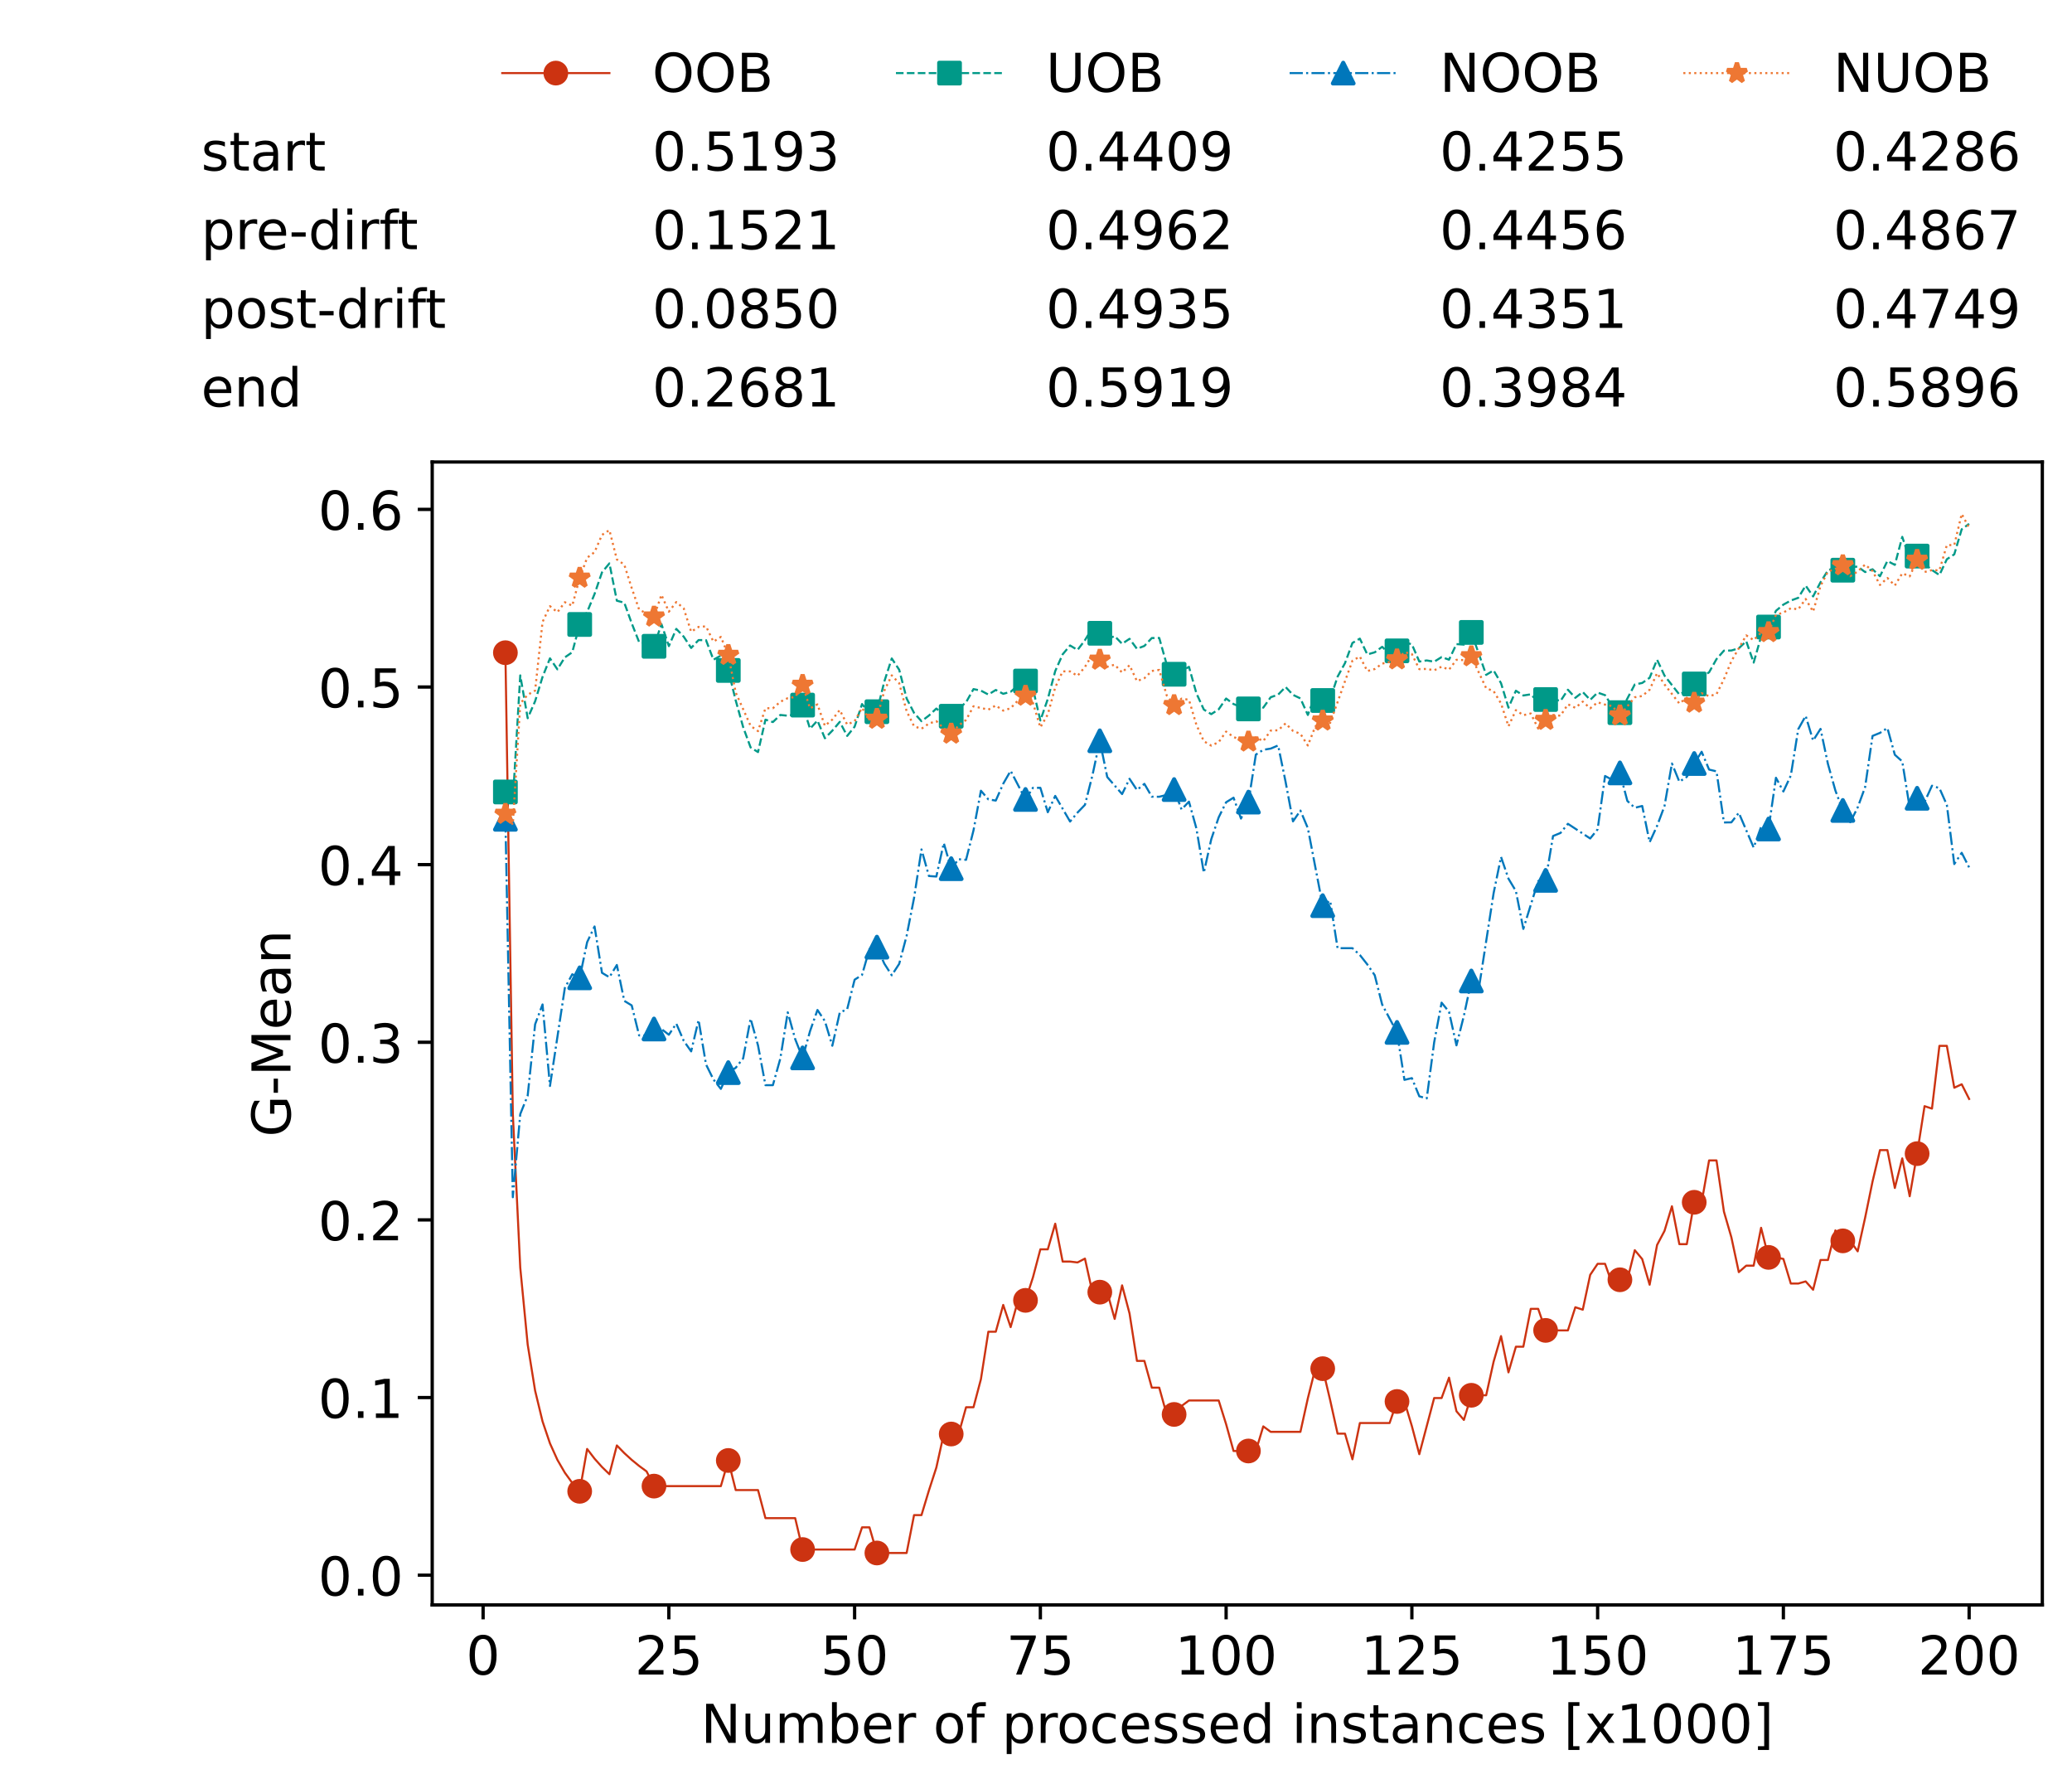 <?xml version="1.0" encoding="utf-8" standalone="no"?>
<!DOCTYPE svg PUBLIC "-//W3C//DTD SVG 1.1//EN"
  "http://www.w3.org/Graphics/SVG/1.1/DTD/svg11.dtd">
<!-- Created with matplotlib (https://matplotlib.org/) -->
<svg height="432.615pt" version="1.1" viewBox="0 0 502.65 432.615" width="502.65pt" xmlns="http://www.w3.org/2000/svg" xmlns:xlink="http://www.w3.org/1999/xlink">
 <defs>
  <style type="text/css">*{stroke-linecap:butt;stroke-linejoin:round;}</style>
 </defs>
 <g id="figure_1">
  <g id="patch_1">
   <path d="M 0 432.615 
L 502.65 432.615 
L 502.65 0 
L 0 0 
z
" style="fill:#ffffff;"/>
  </g>
  <g id="axes_1">
   <g id="patch_2">
    <path d="M 104.85 389.252 
L 495.45 389.252 
L 495.45 112.052 
L 104.85 112.052 
z
" style="fill:#ffffff;"/>
   </g>
   <g id="matplotlib.axis_1">
    <g id="xtick_1">
     <g id="line2d_1">
      <defs>
       <path d="M 0 0 
L 0 3.5 
" id="m67bdc0efe2" style="stroke:#000000;stroke-width:0.8;"/>
      </defs>
      <g>
       <use style="stroke:#000000;stroke-width:0.8;" x="117.197" xlink:href="#m67bdc0efe2" y="389.252"/>
      </g>
     </g>
     <g id="text_1">
      <!-- 0 -->
      <g transform="translate(113.061 406.13)scale(0.13 -0.13)">
       <defs>
        <path d="M 31.781 66.406 
Q 24.172 66.406 20.328 58.906 
Q 16.5 51.422 16.5 36.375 
Q 16.5 21.391 20.328 13.891 
Q 24.172 6.391 31.781 6.391 
Q 39.453 6.391 43.281 13.891 
Q 47.125 21.391 47.125 36.375 
Q 47.125 51.422 43.281 58.906 
Q 39.453 66.406 31.781 66.406 
z
M 31.781 74.219 
Q 44.047 74.219 50.516 64.516 
Q 56.984 54.828 56.984 36.375 
Q 56.984 17.969 50.516 8.266 
Q 44.047 -1.422 31.781 -1.422 
Q 19.531 -1.422 13.062 8.266 
Q 6.594 17.969 6.594 36.375 
Q 6.594 54.828 13.062 64.516 
Q 19.531 74.219 31.781 74.219 
z
" id="DejaVuSans-48"/>
       </defs>
       <use xlink:href="#DejaVuSans-48"/>
      </g>
     </g>
    </g>
    <g id="xtick_2">
     <g id="line2d_2">
      <g>
       <use style="stroke:#000000;stroke-width:0.8;" x="162.259" xlink:href="#m67bdc0efe2" y="389.252"/>
      </g>
     </g>
     <g id="text_2">
      <!-- 25 -->
      <g transform="translate(153.988 406.13)scale(0.13 -0.13)">
       <defs>
        <path d="M 19.188 8.297 
L 53.609 8.297 
L 53.609 0 
L 7.328 0 
L 7.328 8.297 
Q 12.938 14.109 22.625 23.891 
Q 32.328 33.688 34.812 36.531 
Q 39.547 41.844 41.422 45.531 
Q 43.312 49.219 43.312 52.781 
Q 43.312 58.594 39.234 62.25 
Q 35.156 65.922 28.609 65.922 
Q 23.969 65.922 18.812 64.312 
Q 13.672 62.703 7.812 59.422 
L 7.812 69.391 
Q 13.766 71.781 18.938 73 
Q 24.125 74.219 28.422 74.219 
Q 39.75 74.219 46.484 68.547 
Q 53.219 62.891 53.219 53.422 
Q 53.219 48.922 51.531 44.891 
Q 49.859 40.875 45.406 35.406 
Q 44.188 33.984 37.641 27.219 
Q 31.109 20.453 19.188 8.297 
z
" id="DejaVuSans-50"/>
        <path d="M 10.797 72.906 
L 49.516 72.906 
L 49.516 64.594 
L 19.828 64.594 
L 19.828 46.734 
Q 21.969 47.469 24.109 47.828 
Q 26.266 48.188 28.422 48.188 
Q 40.625 48.188 47.75 41.5 
Q 54.891 34.812 54.891 23.391 
Q 54.891 11.625 47.562 5.094 
Q 40.234 -1.422 26.906 -1.422 
Q 22.312 -1.422 17.547 -0.641 
Q 12.797 0.141 7.719 1.703 
L 7.719 11.625 
Q 12.109 9.234 16.797 8.062 
Q 21.484 6.891 26.703 6.891 
Q 35.156 6.891 40.078 11.328 
Q 45.016 15.766 45.016 23.391 
Q 45.016 31 40.078 35.438 
Q 35.156 39.891 26.703 39.891 
Q 22.75 39.891 18.812 39.016 
Q 14.891 38.141 10.797 36.281 
z
" id="DejaVuSans-53"/>
       </defs>
       <use xlink:href="#DejaVuSans-50"/>
       <use x="63.623" xlink:href="#DejaVuSans-53"/>
      </g>
     </g>
    </g>
    <g id="xtick_3">
     <g id="line2d_3">
      <g>
       <use style="stroke:#000000;stroke-width:0.8;" x="207.322" xlink:href="#m67bdc0efe2" y="389.252"/>
      </g>
     </g>
     <g id="text_3">
      <!-- 50 -->
      <g transform="translate(199.05 406.13)scale(0.13 -0.13)">
       <use xlink:href="#DejaVuSans-53"/>
       <use x="63.623" xlink:href="#DejaVuSans-48"/>
      </g>
     </g>
    </g>
    <g id="xtick_4">
     <g id="line2d_4">
      <g>
       <use style="stroke:#000000;stroke-width:0.8;" x="252.384" xlink:href="#m67bdc0efe2" y="389.252"/>
      </g>
     </g>
     <g id="text_4">
      <!-- 75 -->
      <g transform="translate(244.113 406.13)scale(0.13 -0.13)">
       <defs>
        <path d="M 8.203 72.906 
L 55.078 72.906 
L 55.078 68.703 
L 28.609 0 
L 18.312 0 
L 43.219 64.594 
L 8.203 64.594 
z
" id="DejaVuSans-55"/>
       </defs>
       <use xlink:href="#DejaVuSans-55"/>
       <use x="63.623" xlink:href="#DejaVuSans-53"/>
      </g>
     </g>
    </g>
    <g id="xtick_5">
     <g id="line2d_5">
      <g>
       <use style="stroke:#000000;stroke-width:0.8;" x="297.446" xlink:href="#m67bdc0efe2" y="389.252"/>
      </g>
     </g>
     <g id="text_5">
      <!-- 100 -->
      <g transform="translate(285.039 406.13)scale(0.13 -0.13)">
       <defs>
        <path d="M 12.406 8.297 
L 28.516 8.297 
L 28.516 63.922 
L 10.984 60.406 
L 10.984 69.391 
L 28.422 72.906 
L 38.281 72.906 
L 38.281 8.297 
L 54.391 8.297 
L 54.391 0 
L 12.406 0 
z
" id="DejaVuSans-49"/>
       </defs>
       <use xlink:href="#DejaVuSans-49"/>
       <use x="63.623" xlink:href="#DejaVuSans-48"/>
       <use x="127.246" xlink:href="#DejaVuSans-48"/>
      </g>
     </g>
    </g>
    <g id="xtick_6">
     <g id="line2d_6">
      <g>
       <use style="stroke:#000000;stroke-width:0.8;" x="342.509" xlink:href="#m67bdc0efe2" y="389.252"/>
      </g>
     </g>
     <g id="text_6">
      <!-- 125 -->
      <g transform="translate(330.102 406.13)scale(0.13 -0.13)">
       <use xlink:href="#DejaVuSans-49"/>
       <use x="63.623" xlink:href="#DejaVuSans-50"/>
       <use x="127.246" xlink:href="#DejaVuSans-53"/>
      </g>
     </g>
    </g>
    <g id="xtick_7">
     <g id="line2d_7">
      <g>
       <use style="stroke:#000000;stroke-width:0.8;" x="387.571" xlink:href="#m67bdc0efe2" y="389.252"/>
      </g>
     </g>
     <g id="text_7">
      <!-- 150 -->
      <g transform="translate(375.164 406.13)scale(0.13 -0.13)">
       <use xlink:href="#DejaVuSans-49"/>
       <use x="63.623" xlink:href="#DejaVuSans-53"/>
       <use x="127.246" xlink:href="#DejaVuSans-48"/>
      </g>
     </g>
    </g>
    <g id="xtick_8">
     <g id="line2d_8">
      <g>
       <use style="stroke:#000000;stroke-width:0.8;" x="432.633" xlink:href="#m67bdc0efe2" y="389.252"/>
      </g>
     </g>
     <g id="text_8">
      <!-- 175 -->
      <g transform="translate(420.226 406.13)scale(0.13 -0.13)">
       <use xlink:href="#DejaVuSans-49"/>
       <use x="63.623" xlink:href="#DejaVuSans-55"/>
       <use x="127.246" xlink:href="#DejaVuSans-53"/>
      </g>
     </g>
    </g>
    <g id="xtick_9">
     <g id="line2d_9">
      <g>
       <use style="stroke:#000000;stroke-width:0.8;" x="477.695" xlink:href="#m67bdc0efe2" y="389.252"/>
      </g>
     </g>
     <g id="text_9">
      <!-- 200 -->
      <g transform="translate(465.289 406.13)scale(0.13 -0.13)">
       <use xlink:href="#DejaVuSans-50"/>
       <use x="63.623" xlink:href="#DejaVuSans-48"/>
       <use x="127.246" xlink:href="#DejaVuSans-48"/>
      </g>
     </g>
    </g>
    <g id="text_10">
     <!-- Number of processed instances [x1000] -->
     <g transform="translate(170.025 422.711)scale(0.13 -0.13)">
      <defs>
       <path d="M 9.812 72.906 
L 23.094 72.906 
L 55.422 11.922 
L 55.422 72.906 
L 64.984 72.906 
L 64.984 0 
L 51.703 0 
L 19.391 60.984 
L 19.391 0 
L 9.812 0 
z
" id="DejaVuSans-78"/>
       <path d="M 8.5 21.578 
L 8.5 54.688 
L 17.484 54.688 
L 17.484 21.922 
Q 17.484 14.156 20.5 10.266 
Q 23.531 6.391 29.594 6.391 
Q 36.859 6.391 41.078 11.031 
Q 45.312 15.672 45.312 23.688 
L 45.312 54.688 
L 54.297 54.688 
L 54.297 0 
L 45.312 0 
L 45.312 8.406 
Q 42.047 3.422 37.719 1 
Q 33.406 -1.422 27.688 -1.422 
Q 18.266 -1.422 13.375 4.438 
Q 8.5 10.297 8.5 21.578 
z
M 31.109 56 
z
" id="DejaVuSans-117"/>
       <path d="M 52 44.188 
Q 55.375 50.25 60.062 53.125 
Q 64.75 56 71.094 56 
Q 79.641 56 84.281 50.016 
Q 88.922 44.047 88.922 33.016 
L 88.922 0 
L 79.891 0 
L 79.891 32.719 
Q 79.891 40.578 77.094 44.375 
Q 74.312 48.188 68.609 48.188 
Q 61.625 48.188 57.562 43.547 
Q 53.516 38.922 53.516 30.906 
L 53.516 0 
L 44.484 0 
L 44.484 32.719 
Q 44.484 40.625 41.703 44.406 
Q 38.922 48.188 33.109 48.188 
Q 26.219 48.188 22.156 43.531 
Q 18.109 38.875 18.109 30.906 
L 18.109 0 
L 9.078 0 
L 9.078 54.688 
L 18.109 54.688 
L 18.109 46.188 
Q 21.188 51.219 25.484 53.609 
Q 29.781 56 35.688 56 
Q 41.656 56 45.828 52.969 
Q 50 49.953 52 44.188 
z
" id="DejaVuSans-109"/>
       <path d="M 48.688 27.297 
Q 48.688 37.203 44.609 42.844 
Q 40.531 48.484 33.406 48.484 
Q 26.266 48.484 22.188 42.844 
Q 18.109 37.203 18.109 27.297 
Q 18.109 17.391 22.188 11.75 
Q 26.266 6.109 33.406 6.109 
Q 40.531 6.109 44.609 11.75 
Q 48.688 17.391 48.688 27.297 
z
M 18.109 46.391 
Q 20.953 51.266 25.266 53.625 
Q 29.594 56 35.594 56 
Q 45.562 56 51.781 48.094 
Q 58.016 40.188 58.016 27.297 
Q 58.016 14.406 51.781 6.484 
Q 45.562 -1.422 35.594 -1.422 
Q 29.594 -1.422 25.266 0.953 
Q 20.953 3.328 18.109 8.203 
L 18.109 0 
L 9.078 0 
L 9.078 75.984 
L 18.109 75.984 
z
" id="DejaVuSans-98"/>
       <path d="M 56.203 29.594 
L 56.203 25.203 
L 14.891 25.203 
Q 15.484 15.922 20.484 11.062 
Q 25.484 6.203 34.422 6.203 
Q 39.594 6.203 44.453 7.469 
Q 49.312 8.734 54.109 11.281 
L 54.109 2.781 
Q 49.266 0.734 44.188 -0.344 
Q 39.109 -1.422 33.891 -1.422 
Q 20.797 -1.422 13.156 6.188 
Q 5.516 13.812 5.516 26.812 
Q 5.516 40.234 12.766 48.109 
Q 20.016 56 32.328 56 
Q 43.359 56 49.781 48.891 
Q 56.203 41.797 56.203 29.594 
z
M 47.219 32.234 
Q 47.125 39.594 43.094 43.984 
Q 39.062 48.391 32.422 48.391 
Q 24.906 48.391 20.391 44.141 
Q 15.875 39.891 15.188 32.172 
z
" id="DejaVuSans-101"/>
       <path d="M 41.109 46.297 
Q 39.594 47.172 37.812 47.578 
Q 36.031 48 33.891 48 
Q 26.266 48 22.188 43.047 
Q 18.109 38.094 18.109 28.812 
L 18.109 0 
L 9.078 0 
L 9.078 54.688 
L 18.109 54.688 
L 18.109 46.188 
Q 20.953 51.172 25.484 53.578 
Q 30.031 56 36.531 56 
Q 37.453 56 38.578 55.875 
Q 39.703 55.766 41.062 55.516 
z
" id="DejaVuSans-114"/>
       <path id="DejaVuSans-32"/>
       <path d="M 30.609 48.391 
Q 23.391 48.391 19.188 42.75 
Q 14.984 37.109 14.984 27.297 
Q 14.984 17.484 19.156 11.844 
Q 23.344 6.203 30.609 6.203 
Q 37.797 6.203 41.984 11.859 
Q 46.188 17.531 46.188 27.297 
Q 46.188 37.016 41.984 42.703 
Q 37.797 48.391 30.609 48.391 
z
M 30.609 56 
Q 42.328 56 49.016 48.375 
Q 55.719 40.766 55.719 27.297 
Q 55.719 13.875 49.016 6.219 
Q 42.328 -1.422 30.609 -1.422 
Q 18.844 -1.422 12.172 6.219 
Q 5.516 13.875 5.516 27.297 
Q 5.516 40.766 12.172 48.375 
Q 18.844 56 30.609 56 
z
" id="DejaVuSans-111"/>
       <path d="M 37.109 75.984 
L 37.109 68.5 
L 28.516 68.5 
Q 23.688 68.5 21.797 66.547 
Q 19.922 64.594 19.922 59.516 
L 19.922 54.688 
L 34.719 54.688 
L 34.719 47.703 
L 19.922 47.703 
L 19.922 0 
L 10.891 0 
L 10.891 47.703 
L 2.297 47.703 
L 2.297 54.688 
L 10.891 54.688 
L 10.891 58.5 
Q 10.891 67.625 15.141 71.797 
Q 19.391 75.984 28.609 75.984 
z
" id="DejaVuSans-102"/>
       <path d="M 18.109 8.203 
L 18.109 -20.797 
L 9.078 -20.797 
L 9.078 54.688 
L 18.109 54.688 
L 18.109 46.391 
Q 20.953 51.266 25.266 53.625 
Q 29.594 56 35.594 56 
Q 45.562 56 51.781 48.094 
Q 58.016 40.188 58.016 27.297 
Q 58.016 14.406 51.781 6.484 
Q 45.562 -1.422 35.594 -1.422 
Q 29.594 -1.422 25.266 0.953 
Q 20.953 3.328 18.109 8.203 
z
M 48.688 27.297 
Q 48.688 37.203 44.609 42.844 
Q 40.531 48.484 33.406 48.484 
Q 26.266 48.484 22.188 42.844 
Q 18.109 37.203 18.109 27.297 
Q 18.109 17.391 22.188 11.75 
Q 26.266 6.109 33.406 6.109 
Q 40.531 6.109 44.609 11.75 
Q 48.688 17.391 48.688 27.297 
z
" id="DejaVuSans-112"/>
       <path d="M 48.781 52.594 
L 48.781 44.188 
Q 44.969 46.297 41.141 47.344 
Q 37.312 48.391 33.406 48.391 
Q 24.656 48.391 19.812 42.844 
Q 14.984 37.312 14.984 27.297 
Q 14.984 17.281 19.812 11.734 
Q 24.656 6.203 33.406 6.203 
Q 37.312 6.203 41.141 7.25 
Q 44.969 8.297 48.781 10.406 
L 48.781 2.094 
Q 45.016 0.344 40.984 -0.531 
Q 36.969 -1.422 32.422 -1.422 
Q 20.062 -1.422 12.781 6.344 
Q 5.516 14.109 5.516 27.297 
Q 5.516 40.672 12.859 48.328 
Q 20.219 56 33.016 56 
Q 37.156 56 41.109 55.141 
Q 45.062 54.297 48.781 52.594 
z
" id="DejaVuSans-99"/>
       <path d="M 44.281 53.078 
L 44.281 44.578 
Q 40.484 46.531 36.375 47.5 
Q 32.281 48.484 27.875 48.484 
Q 21.188 48.484 17.844 46.438 
Q 14.5 44.391 14.5 40.281 
Q 14.5 37.156 16.891 35.375 
Q 19.281 33.594 26.516 31.984 
L 29.594 31.297 
Q 39.156 29.25 43.188 25.516 
Q 47.219 21.781 47.219 15.094 
Q 47.219 7.469 41.188 3.016 
Q 35.156 -1.422 24.609 -1.422 
Q 20.219 -1.422 15.453 -0.562 
Q 10.688 0.297 5.422 2 
L 5.422 11.281 
Q 10.406 8.688 15.234 7.391 
Q 20.062 6.109 24.812 6.109 
Q 31.156 6.109 34.562 8.281 
Q 37.984 10.453 37.984 14.406 
Q 37.984 18.062 35.516 20.016 
Q 33.062 21.969 24.703 23.781 
L 21.578 24.516 
Q 13.234 26.266 9.516 29.906 
Q 5.812 33.547 5.812 39.891 
Q 5.812 47.609 11.281 51.797 
Q 16.75 56 26.812 56 
Q 31.781 56 36.172 55.266 
Q 40.578 54.547 44.281 53.078 
z
" id="DejaVuSans-115"/>
       <path d="M 45.406 46.391 
L 45.406 75.984 
L 54.391 75.984 
L 54.391 0 
L 45.406 0 
L 45.406 8.203 
Q 42.578 3.328 38.25 0.953 
Q 33.938 -1.422 27.875 -1.422 
Q 17.969 -1.422 11.734 6.484 
Q 5.516 14.406 5.516 27.297 
Q 5.516 40.188 11.734 48.094 
Q 17.969 56 27.875 56 
Q 33.938 56 38.25 53.625 
Q 42.578 51.266 45.406 46.391 
z
M 14.797 27.297 
Q 14.797 17.391 18.875 11.75 
Q 22.953 6.109 30.078 6.109 
Q 37.203 6.109 41.297 11.75 
Q 45.406 17.391 45.406 27.297 
Q 45.406 37.203 41.297 42.844 
Q 37.203 48.484 30.078 48.484 
Q 22.953 48.484 18.875 42.844 
Q 14.797 37.203 14.797 27.297 
z
" id="DejaVuSans-100"/>
       <path d="M 9.422 54.688 
L 18.406 54.688 
L 18.406 0 
L 9.422 0 
z
M 9.422 75.984 
L 18.406 75.984 
L 18.406 64.594 
L 9.422 64.594 
z
" id="DejaVuSans-105"/>
       <path d="M 54.891 33.016 
L 54.891 0 
L 45.906 0 
L 45.906 32.719 
Q 45.906 40.484 42.875 44.328 
Q 39.844 48.188 33.797 48.188 
Q 26.516 48.188 22.312 43.547 
Q 18.109 38.922 18.109 30.906 
L 18.109 0 
L 9.078 0 
L 9.078 54.688 
L 18.109 54.688 
L 18.109 46.188 
Q 21.344 51.125 25.703 53.562 
Q 30.078 56 35.797 56 
Q 45.219 56 50.047 50.172 
Q 54.891 44.344 54.891 33.016 
z
" id="DejaVuSans-110"/>
       <path d="M 18.312 70.219 
L 18.312 54.688 
L 36.812 54.688 
L 36.812 47.703 
L 18.312 47.703 
L 18.312 18.016 
Q 18.312 11.328 20.141 9.422 
Q 21.969 7.516 27.594 7.516 
L 36.812 7.516 
L 36.812 0 
L 27.594 0 
Q 17.188 0 13.234 3.875 
Q 9.281 7.766 9.281 18.016 
L 9.281 47.703 
L 2.688 47.703 
L 2.688 54.688 
L 9.281 54.688 
L 9.281 70.219 
z
" id="DejaVuSans-116"/>
       <path d="M 34.281 27.484 
Q 23.391 27.484 19.188 25 
Q 14.984 22.516 14.984 16.5 
Q 14.984 11.719 18.141 8.906 
Q 21.297 6.109 26.703 6.109 
Q 34.188 6.109 38.703 11.406 
Q 43.219 16.703 43.219 25.484 
L 43.219 27.484 
z
M 52.203 31.203 
L 52.203 0 
L 43.219 0 
L 43.219 8.297 
Q 40.141 3.328 35.547 0.953 
Q 30.953 -1.422 24.312 -1.422 
Q 15.922 -1.422 10.953 3.297 
Q 6 8.016 6 15.922 
Q 6 25.141 12.172 29.828 
Q 18.359 34.516 30.609 34.516 
L 43.219 34.516 
L 43.219 35.406 
Q 43.219 41.609 39.141 45 
Q 35.062 48.391 27.688 48.391 
Q 23 48.391 18.547 47.266 
Q 14.109 46.141 10.016 43.891 
L 10.016 52.203 
Q 14.938 54.109 19.578 55.047 
Q 24.219 56 28.609 56 
Q 40.484 56 46.344 49.844 
Q 52.203 43.703 52.203 31.203 
z
" id="DejaVuSans-97"/>
       <path d="M 8.594 75.984 
L 29.297 75.984 
L 29.297 69 
L 17.578 69 
L 17.578 -6.203 
L 29.297 -6.203 
L 29.297 -13.188 
L 8.594 -13.188 
z
" id="DejaVuSans-91"/>
       <path d="M 54.891 54.688 
L 35.109 28.078 
L 55.906 0 
L 45.312 0 
L 29.391 21.484 
L 13.484 0 
L 2.875 0 
L 24.125 28.609 
L 4.688 54.688 
L 15.281 54.688 
L 29.781 35.203 
L 44.281 54.688 
z
" id="DejaVuSans-120"/>
       <path d="M 30.422 75.984 
L 30.422 -13.188 
L 9.719 -13.188 
L 9.719 -6.203 
L 21.391 -6.203 
L 21.391 69 
L 9.719 69 
L 9.719 75.984 
z
" id="DejaVuSans-93"/>
      </defs>
      <use xlink:href="#DejaVuSans-78"/>
      <use x="74.805" xlink:href="#DejaVuSans-117"/>
      <use x="138.184" xlink:href="#DejaVuSans-109"/>
      <use x="235.596" xlink:href="#DejaVuSans-98"/>
      <use x="299.072" xlink:href="#DejaVuSans-101"/>
      <use x="360.596" xlink:href="#DejaVuSans-114"/>
      <use x="401.709" xlink:href="#DejaVuSans-32"/>
      <use x="433.496" xlink:href="#DejaVuSans-111"/>
      <use x="494.678" xlink:href="#DejaVuSans-102"/>
      <use x="529.883" xlink:href="#DejaVuSans-32"/>
      <use x="561.67" xlink:href="#DejaVuSans-112"/>
      <use x="625.146" xlink:href="#DejaVuSans-114"/>
      <use x="664.01" xlink:href="#DejaVuSans-111"/>
      <use x="725.191" xlink:href="#DejaVuSans-99"/>
      <use x="780.172" xlink:href="#DejaVuSans-101"/>
      <use x="841.695" xlink:href="#DejaVuSans-115"/>
      <use x="893.795" xlink:href="#DejaVuSans-115"/>
      <use x="945.895" xlink:href="#DejaVuSans-101"/>
      <use x="1007.418" xlink:href="#DejaVuSans-100"/>
      <use x="1070.895" xlink:href="#DejaVuSans-32"/>
      <use x="1102.682" xlink:href="#DejaVuSans-105"/>
      <use x="1130.465" xlink:href="#DejaVuSans-110"/>
      <use x="1193.844" xlink:href="#DejaVuSans-115"/>
      <use x="1245.943" xlink:href="#DejaVuSans-116"/>
      <use x="1285.152" xlink:href="#DejaVuSans-97"/>
      <use x="1346.432" xlink:href="#DejaVuSans-110"/>
      <use x="1409.811" xlink:href="#DejaVuSans-99"/>
      <use x="1464.791" xlink:href="#DejaVuSans-101"/>
      <use x="1526.314" xlink:href="#DejaVuSans-115"/>
      <use x="1578.414" xlink:href="#DejaVuSans-32"/>
      <use x="1610.201" xlink:href="#DejaVuSans-91"/>
      <use x="1649.215" xlink:href="#DejaVuSans-120"/>
      <use x="1708.395" xlink:href="#DejaVuSans-49"/>
      <use x="1772.018" xlink:href="#DejaVuSans-48"/>
      <use x="1835.641" xlink:href="#DejaVuSans-48"/>
      <use x="1899.264" xlink:href="#DejaVuSans-48"/>
      <use x="1962.887" xlink:href="#DejaVuSans-93"/>
     </g>
    </g>
   </g>
   <g id="matplotlib.axis_2">
    <g id="ytick_1">
     <g id="line2d_10">
      <defs>
       <path d="M 0 0 
L -3.5 0 
" id="mb420834c27" style="stroke:#000000;stroke-width:0.8;"/>
      </defs>
      <g>
       <use style="stroke:#000000;stroke-width:0.8;" x="104.85" xlink:href="#mb420834c27" y="382.034"/>
      </g>
     </g>
     <g id="text_11">
      <!-- 0.0 -->
      <g transform="translate(77.176 386.973)scale(0.13 -0.13)">
       <defs>
        <path d="M 10.688 12.406 
L 21 12.406 
L 21 0 
L 10.688 0 
z
" id="DejaVuSans-46"/>
       </defs>
       <use xlink:href="#DejaVuSans-48"/>
       <use x="63.623" xlink:href="#DejaVuSans-46"/>
       <use x="95.41" xlink:href="#DejaVuSans-48"/>
      </g>
     </g>
    </g>
    <g id="ytick_2">
     <g id="line2d_11">
      <g>
       <use style="stroke:#000000;stroke-width:0.8;" x="104.85" xlink:href="#mb420834c27" y="338.953"/>
      </g>
     </g>
     <g id="text_12">
      <!-- 0.1 -->
      <g transform="translate(77.176 343.892)scale(0.13 -0.13)">
       <use xlink:href="#DejaVuSans-48"/>
       <use x="63.623" xlink:href="#DejaVuSans-46"/>
       <use x="95.41" xlink:href="#DejaVuSans-49"/>
      </g>
     </g>
    </g>
    <g id="ytick_3">
     <g id="line2d_12">
      <g>
       <use style="stroke:#000000;stroke-width:0.8;" x="104.85" xlink:href="#mb420834c27" y="295.871"/>
      </g>
     </g>
     <g id="text_13">
      <!-- 0.2 -->
      <g transform="translate(77.176 300.81)scale(0.13 -0.13)">
       <use xlink:href="#DejaVuSans-48"/>
       <use x="63.623" xlink:href="#DejaVuSans-46"/>
       <use x="95.41" xlink:href="#DejaVuSans-50"/>
      </g>
     </g>
    </g>
    <g id="ytick_4">
     <g id="line2d_13">
      <g>
       <use style="stroke:#000000;stroke-width:0.8;" x="104.85" xlink:href="#mb420834c27" y="252.79"/>
      </g>
     </g>
     <g id="text_14">
      <!-- 0.3 -->
      <g transform="translate(77.176 257.729)scale(0.13 -0.13)">
       <defs>
        <path d="M 40.578 39.312 
Q 47.656 37.797 51.625 33 
Q 55.609 28.219 55.609 21.188 
Q 55.609 10.406 48.188 4.484 
Q 40.766 -1.422 27.094 -1.422 
Q 22.516 -1.422 17.656 -0.516 
Q 12.797 0.391 7.625 2.203 
L 7.625 11.719 
Q 11.719 9.328 16.594 8.109 
Q 21.484 6.891 26.812 6.891 
Q 36.078 6.891 40.938 10.547 
Q 45.797 14.203 45.797 21.188 
Q 45.797 27.641 41.281 31.266 
Q 36.766 34.906 28.719 34.906 
L 20.219 34.906 
L 20.219 43.016 
L 29.109 43.016 
Q 36.375 43.016 40.234 45.922 
Q 44.094 48.828 44.094 54.297 
Q 44.094 59.906 40.109 62.906 
Q 36.141 65.922 28.719 65.922 
Q 24.656 65.922 20.016 65.031 
Q 15.375 64.156 9.812 62.312 
L 9.812 71.094 
Q 15.438 72.656 20.344 73.438 
Q 25.25 74.219 29.594 74.219 
Q 40.828 74.219 47.359 69.109 
Q 53.906 64.016 53.906 55.328 
Q 53.906 49.266 50.438 45.094 
Q 46.969 40.922 40.578 39.312 
z
" id="DejaVuSans-51"/>
       </defs>
       <use xlink:href="#DejaVuSans-48"/>
       <use x="63.623" xlink:href="#DejaVuSans-46"/>
       <use x="95.41" xlink:href="#DejaVuSans-51"/>
      </g>
     </g>
    </g>
    <g id="ytick_5">
     <g id="line2d_14">
      <g>
       <use style="stroke:#000000;stroke-width:0.8;" x="104.85" xlink:href="#mb420834c27" y="209.708"/>
      </g>
     </g>
     <g id="text_15">
      <!-- 0.4 -->
      <g transform="translate(77.176 214.647)scale(0.13 -0.13)">
       <defs>
        <path d="M 37.797 64.312 
L 12.891 25.391 
L 37.797 25.391 
z
M 35.203 72.906 
L 47.609 72.906 
L 47.609 25.391 
L 58.016 25.391 
L 58.016 17.188 
L 47.609 17.188 
L 47.609 0 
L 37.797 0 
L 37.797 17.188 
L 4.891 17.188 
L 4.891 26.703 
z
" id="DejaVuSans-52"/>
       </defs>
       <use xlink:href="#DejaVuSans-48"/>
       <use x="63.623" xlink:href="#DejaVuSans-46"/>
       <use x="95.41" xlink:href="#DejaVuSans-52"/>
      </g>
     </g>
    </g>
    <g id="ytick_6">
     <g id="line2d_15">
      <g>
       <use style="stroke:#000000;stroke-width:0.8;" x="104.85" xlink:href="#mb420834c27" y="166.627"/>
      </g>
     </g>
     <g id="text_16">
      <!-- 0.5 -->
      <g transform="translate(77.176 171.566)scale(0.13 -0.13)">
       <use xlink:href="#DejaVuSans-48"/>
       <use x="63.623" xlink:href="#DejaVuSans-46"/>
       <use x="95.41" xlink:href="#DejaVuSans-53"/>
      </g>
     </g>
    </g>
    <g id="ytick_7">
     <g id="line2d_16">
      <g>
       <use style="stroke:#000000;stroke-width:0.8;" x="104.85" xlink:href="#mb420834c27" y="123.545"/>
      </g>
     </g>
     <g id="text_17">
      <!-- 0.6 -->
      <g transform="translate(77.176 128.484)scale(0.13 -0.13)">
       <defs>
        <path d="M 33.016 40.375 
Q 26.375 40.375 22.484 35.828 
Q 18.609 31.297 18.609 23.391 
Q 18.609 15.531 22.484 10.953 
Q 26.375 6.391 33.016 6.391 
Q 39.656 6.391 43.531 10.953 
Q 47.406 15.531 47.406 23.391 
Q 47.406 31.297 43.531 35.828 
Q 39.656 40.375 33.016 40.375 
z
M 52.594 71.297 
L 52.594 62.312 
Q 48.875 64.062 45.094 64.984 
Q 41.312 65.922 37.594 65.922 
Q 27.828 65.922 22.672 59.328 
Q 17.531 52.734 16.797 39.406 
Q 19.672 43.656 24.016 45.922 
Q 28.375 48.188 33.594 48.188 
Q 44.578 48.188 50.953 41.516 
Q 57.328 34.859 57.328 23.391 
Q 57.328 12.156 50.688 5.359 
Q 44.047 -1.422 33.016 -1.422 
Q 20.359 -1.422 13.672 8.266 
Q 6.984 17.969 6.984 36.375 
Q 6.984 53.656 15.188 63.938 
Q 23.391 74.219 37.203 74.219 
Q 40.922 74.219 44.703 73.484 
Q 48.484 72.75 52.594 71.297 
z
" id="DejaVuSans-54"/>
       </defs>
       <use xlink:href="#DejaVuSans-48"/>
       <use x="63.623" xlink:href="#DejaVuSans-46"/>
       <use x="95.41" xlink:href="#DejaVuSans-54"/>
      </g>
     </g>
    </g>
    <g id="text_18">
     <!-- G-Mean -->
     <g transform="translate(70.472 275.744)rotate(-90)scale(0.13 -0.13)">
      <defs>
       <path d="M 59.516 10.406 
L 59.516 29.984 
L 43.406 29.984 
L 43.406 38.094 
L 69.281 38.094 
L 69.281 6.781 
Q 63.578 2.734 56.688 0.656 
Q 49.812 -1.422 42 -1.422 
Q 24.906 -1.422 15.25 8.562 
Q 5.609 18.562 5.609 36.375 
Q 5.609 54.25 15.25 64.234 
Q 24.906 74.219 42 74.219 
Q 49.125 74.219 55.547 72.453 
Q 61.969 70.703 67.391 67.281 
L 67.391 56.781 
Q 61.922 61.422 55.766 63.766 
Q 49.609 66.109 42.828 66.109 
Q 29.438 66.109 22.719 58.641 
Q 16.016 51.172 16.016 36.375 
Q 16.016 21.625 22.719 14.156 
Q 29.438 6.688 42.828 6.688 
Q 48.047 6.688 52.141 7.594 
Q 56.25 8.5 59.516 10.406 
z
" id="DejaVuSans-71"/>
       <path d="M 4.891 31.391 
L 31.203 31.391 
L 31.203 23.391 
L 4.891 23.391 
z
" id="DejaVuSans-45"/>
       <path d="M 9.812 72.906 
L 24.516 72.906 
L 43.109 23.297 
L 61.812 72.906 
L 76.516 72.906 
L 76.516 0 
L 66.891 0 
L 66.891 64.016 
L 48.094 14.016 
L 38.188 14.016 
L 19.391 64.016 
L 19.391 0 
L 9.812 0 
z
" id="DejaVuSans-77"/>
      </defs>
      <use xlink:href="#DejaVuSans-71"/>
      <use x="77.49" xlink:href="#DejaVuSans-45"/>
      <use x="113.574" xlink:href="#DejaVuSans-77"/>
      <use x="199.854" xlink:href="#DejaVuSans-101"/>
      <use x="261.377" xlink:href="#DejaVuSans-97"/>
      <use x="322.656" xlink:href="#DejaVuSans-110"/>
     </g>
    </g>
   </g>
   <g id="line2d_17"/>
   <g id="line2d_18"/>
   <g id="line2d_19"/>
   <g id="line2d_20"/>
   <g id="line2d_21"/>
   <g id="line2d_22">
    <path clip-path="url(#p69e350f0b5)" d="M 122.605 158.303 
L 124.407 270.169 
L 126.21 307.457 
L 128.012 326.101 
L 129.815 337.288 
L 131.617 344.746 
L 133.419 350.073 
L 135.222 354.068 
L 137.024 357.175 
L 138.827 359.661 
L 140.629 361.695 
L 142.432 351.423 
L 144.234 353.778 
L 146.037 355.796 
L 147.839 357.545 
L 149.642 350.57 
L 151.444 352.42 
L 153.247 354.066 
L 155.049 355.538 
L 156.852 356.863 
L 158.654 360.433 
L 174.877 360.433 
L 176.679 354.215 
L 178.482 361.395 
L 183.889 361.395 
L 185.692 368.2 
L 192.902 368.2 
L 194.704 375.816 
L 207.322 375.816 
L 209.124 370.434 
L 210.927 370.434 
L 212.729 376.652 
L 219.939 376.652 
L 221.742 367.467 
L 223.544 367.467 
L 225.347 361.495 
L 227.149 355.934 
L 228.952 347.796 
L 232.557 347.796 
L 234.359 341.305 
L 236.162 341.305 
L 237.964 334.493 
L 239.767 322.985 
L 241.569 322.985 
L 243.372 316.49 
L 245.174 321.872 
L 246.976 315.381 
L 248.779 315.381 
L 250.581 309.819 
L 252.384 303.007 
L 254.186 303.007 
L 255.989 296.789 
L 257.791 305.974 
L 259.594 305.974 
L 261.396 306.188 
L 263.199 305.255 
L 265.001 313.393 
L 268.606 313.393 
L 270.409 319.884 
L 272.211 311.743 
L 274.014 318.554 
L 275.816 330.063 
L 277.619 330.063 
L 279.421 336.557 
L 281.224 336.557 
L 283.026 343.049 
L 284.829 343.049 
L 286.631 340.995 
L 288.434 339.665 
L 295.644 339.665 
L 297.446 345.422 
L 299.249 351.917 
L 304.656 351.917 
L 306.459 345.943 
L 308.261 347.272 
L 315.471 347.272 
L 317.274 339.131 
L 319.076 331.951 
L 320.879 331.951 
L 322.681 339.566 
L 324.484 347.708 
L 326.286 347.708 
L 328.089 353.926 
L 329.891 345.132 
L 337.101 345.132 
L 338.904 339.908 
L 340.706 339.908 
L 342.509 345.882 
L 344.311 352.694 
L 347.916 339.074 
L 349.719 339.074 
L 351.521 334.132 
L 353.324 342.274 
L 355.126 344.377 
L 356.928 338.402 
L 360.533 338.402 
L 362.336 330.265 
L 364.138 324.05 
L 365.941 332.844 
L 367.743 326.625 
L 369.546 326.625 
L 371.348 317.44 
L 373.151 317.44 
L 374.953 322.665 
L 380.361 322.665 
L 382.163 317.049 
L 383.966 317.643 
L 385.768 309.194 
L 387.571 306.52 
L 389.373 306.52 
L 391.176 311.597 
L 392.978 310.391 
L 394.781 310.391 
L 396.583 303.211 
L 398.386 305.374 
L 400.188 311.589 
L 401.991 301.956 
L 403.793 298.541 
L 405.596 292.566 
L 407.398 301.751 
L 409.201 301.751 
L 411.003 291.597 
L 412.806 291.597 
L 414.608 281.443 
L 416.411 281.443 
L 418.213 293.867 
L 420.016 300.085 
L 421.818 308.534 
L 423.621 306.965 
L 425.423 306.965 
L 427.226 297.78 
L 429.028 304.96 
L 430.831 304.96 
L 432.633 305.332 
L 434.436 311.306 
L 436.238 311.306 
L 438.041 310.785 
L 439.843 312.806 
L 441.646 305.59 
L 443.448 305.59 
L 445.251 298.409 
L 447.053 300.952 
L 448.856 300.952 
L 450.658 303.491 
L 452.461 295.349 
L 454.263 286.555 
L 456.066 278.939 
L 457.868 278.939 
L 459.671 288.124 
L 461.473 280.947 
L 463.276 290.132 
L 465.078 279.795 
L 466.881 268.281 
L 468.683 268.874 
L 470.485 253.658 
L 472.288 253.658 
L 474.09 263.812 
L 475.893 262.975 
L 477.695 266.533 
L 477.695 266.533 
" style="fill:none;stroke:#cc3311;stroke-linecap:square;stroke-width:0.5;"/>
    <defs>
     <path d="M 0 2.5 
C 0.663 2.5 1.299 2.237 1.768 1.768 
C 2.237 1.299 2.5 0.663 2.5 0 
C 2.5 -0.663 2.237 -1.299 1.768 -1.768 
C 1.299 -2.237 0.663 -2.5 0 -2.5 
C -0.663 -2.5 -1.299 -2.237 -1.768 -1.768 
C -2.237 -1.299 -2.5 -0.663 -2.5 0 
C -2.5 0.663 -2.237 1.299 -1.768 1.768 
C -1.299 2.237 -0.663 2.5 0 2.5 
z
" id="m5f6f6fa6fa" style="stroke:#cc3311;"/>
    </defs>
    <g clip-path="url(#p69e350f0b5)">
     <use style="fill:#cc3311;stroke:#cc3311;" x="122.605" xlink:href="#m5f6f6fa6fa" y="158.303"/>
     <use style="fill:#cc3311;stroke:#cc3311;" x="140.629" xlink:href="#m5f6f6fa6fa" y="361.695"/>
     <use style="fill:#cc3311;stroke:#cc3311;" x="158.654" xlink:href="#m5f6f6fa6fa" y="360.433"/>
     <use style="fill:#cc3311;stroke:#cc3311;" x="176.679" xlink:href="#m5f6f6fa6fa" y="354.215"/>
     <use style="fill:#cc3311;stroke:#cc3311;" x="194.704" xlink:href="#m5f6f6fa6fa" y="375.816"/>
     <use style="fill:#cc3311;stroke:#cc3311;" x="212.729" xlink:href="#m5f6f6fa6fa" y="376.652"/>
     <use style="fill:#cc3311;stroke:#cc3311;" x="230.754" xlink:href="#m5f6f6fa6fa" y="347.796"/>
     <use style="fill:#cc3311;stroke:#cc3311;" x="248.779" xlink:href="#m5f6f6fa6fa" y="315.381"/>
     <use style="fill:#cc3311;stroke:#cc3311;" x="266.804" xlink:href="#m5f6f6fa6fa" y="313.393"/>
     <use style="fill:#cc3311;stroke:#cc3311;" x="284.829" xlink:href="#m5f6f6fa6fa" y="343.049"/>
     <use style="fill:#cc3311;stroke:#cc3311;" x="302.854" xlink:href="#m5f6f6fa6fa" y="351.917"/>
     <use style="fill:#cc3311;stroke:#cc3311;" x="320.879" xlink:href="#m5f6f6fa6fa" y="331.951"/>
     <use style="fill:#cc3311;stroke:#cc3311;" x="338.904" xlink:href="#m5f6f6fa6fa" y="339.908"/>
     <use style="fill:#cc3311;stroke:#cc3311;" x="356.928" xlink:href="#m5f6f6fa6fa" y="338.402"/>
     <use style="fill:#cc3311;stroke:#cc3311;" x="374.953" xlink:href="#m5f6f6fa6fa" y="322.665"/>
     <use style="fill:#cc3311;stroke:#cc3311;" x="392.978" xlink:href="#m5f6f6fa6fa" y="310.391"/>
     <use style="fill:#cc3311;stroke:#cc3311;" x="411.003" xlink:href="#m5f6f6fa6fa" y="291.597"/>
     <use style="fill:#cc3311;stroke:#cc3311;" x="429.028" xlink:href="#m5f6f6fa6fa" y="304.96"/>
     <use style="fill:#cc3311;stroke:#cc3311;" x="447.053" xlink:href="#m5f6f6fa6fa" y="300.952"/>
     <use style="fill:#cc3311;stroke:#cc3311;" x="465.078" xlink:href="#m5f6f6fa6fa" y="279.795"/>
    </g>
   </g>
   <g id="line2d_23"/>
   <g id="line2d_24"/>
   <g id="line2d_25"/>
   <g id="line2d_26"/>
   <g id="line2d_27">
    <path clip-path="url(#p69e350f0b5)" d="M 122.605 192.079 
L 124.407 194.332 
L 126.21 163.806 
L 128.012 174.19 
L 129.815 170.068 
L 131.617 164.165 
L 133.419 159.669 
L 135.222 162.336 
L 137.024 159.438 
L 138.827 158.189 
L 140.629 151.45 
L 142.432 148.434 
L 144.234 144.063 
L 146.037 138.821 
L 147.839 136.637 
L 149.642 145.692 
L 151.444 146.174 
L 153.247 151.168 
L 155.049 155.742 
L 156.852 156.008 
L 158.654 156.751 
L 160.457 151.362 
L 162.259 156.703 
L 164.062 152.527 
L 165.864 154.415 
L 167.667 157.152 
L 169.469 155.241 
L 171.272 155.251 
L 173.074 160.007 
L 174.877 159.004 
L 176.679 162.6 
L 178.482 169.9 
L 180.284 176.354 
L 182.087 181.276 
L 183.889 182.407 
L 185.692 174.542 
L 187.494 175.125 
L 189.297 173.403 
L 191.099 173.583 
L 192.902 173.247 
L 194.704 171.009 
L 196.507 176.739 
L 198.309 174.764 
L 200.112 179.049 
L 201.914 177.211 
L 203.717 175.078 
L 205.519 178.482 
L 207.322 176.249 
L 209.124 170.753 
L 210.927 173.054 
L 212.729 172.615 
L 214.532 165.273 
L 216.334 159.7 
L 218.137 162.437 
L 219.939 169.41 
L 221.742 172.904 
L 223.544 174.921 
L 225.347 173.547 
L 227.149 171.846 
L 228.952 173.299 
L 230.754 173.719 
L 232.557 171.868 
L 234.359 170.329 
L 236.162 167.128 
L 237.964 167.499 
L 239.767 168.456 
L 241.569 167.338 
L 243.372 168.271 
L 245.174 167.787 
L 246.976 166.214 
L 248.779 165.176 
L 250.581 167.039 
L 252.384 174.743 
L 254.186 169.53 
L 255.989 162.759 
L 257.791 158.701 
L 259.594 156.548 
L 261.396 157.638 
L 263.199 155.274 
L 265.001 152.296 
L 268.606 154.993 
L 270.409 154.28 
L 272.211 156.146 
L 274.014 154.935 
L 275.816 157.362 
L 277.619 156.659 
L 279.421 154.746 
L 281.224 154.729 
L 283.026 161.146 
L 284.829 163.529 
L 286.631 162.774 
L 288.434 161.73 
L 290.236 168.145 
L 292.039 172.093 
L 293.841 173.204 
L 295.644 172.032 
L 297.446 169.414 
L 299.249 170.755 
L 301.051 171.457 
L 302.854 171.932 
L 304.656 170.802 
L 306.459 171.631 
L 308.261 169.105 
L 310.064 168.475 
L 311.866 166.616 
L 313.669 168.529 
L 315.471 169.387 
L 317.274 173.403 
L 319.076 168.518 
L 320.879 169.895 
L 322.681 169.607 
L 324.484 164.121 
L 326.286 160.829 
L 328.089 155.938 
L 329.891 154.891 
L 331.694 158.729 
L 333.496 158.209 
L 335.299 156.877 
L 337.101 158.584 
L 338.904 157.85 
L 340.706 155.774 
L 342.509 156.264 
L 344.311 160.451 
L 346.114 160.179 
L 347.916 160.485 
L 349.719 159.366 
L 351.521 159.993 
L 353.324 156.215 
L 355.126 156.348 
L 356.928 153.383 
L 360.533 163.676 
L 362.336 162.593 
L 364.138 165.693 
L 365.941 171.628 
L 367.743 167.525 
L 369.546 168.679 
L 371.348 168.397 
L 373.151 170.228 
L 374.953 169.661 
L 376.756 169.491 
L 378.558 170.021 
L 380.361 167.284 
L 382.163 169.24 
L 383.966 167.836 
L 385.768 169.744 
L 387.571 167.973 
L 389.373 168.602 
L 391.176 171.408 
L 392.978 172.849 
L 396.583 166.003 
L 398.386 165.644 
L 400.188 164.384 
L 401.991 160.005 
L 403.793 163.851 
L 407.398 168.445 
L 409.201 167.493 
L 412.806 164.165 
L 414.608 163.062 
L 416.411 159.854 
L 418.213 157.808 
L 420.016 157.768 
L 421.818 157.236 
L 423.621 155.511 
L 425.423 160.7 
L 427.226 154.406 
L 429.028 152.075 
L 430.831 148.144 
L 432.633 146.639 
L 434.436 145.654 
L 436.238 144.989 
L 438.041 142.04 
L 439.843 144.649 
L 441.646 141.219 
L 443.448 138.318 
L 445.251 137.665 
L 447.053 138.293 
L 448.856 137.543 
L 450.658 137.422 
L 452.461 138.739 
L 454.263 138.065 
L 456.066 139.756 
L 457.868 136.053 
L 459.671 136.999 
L 461.473 130.207 
L 463.276 135.643 
L 465.078 134.87 
L 466.881 136.67 
L 468.683 138.253 
L 470.485 139.463 
L 472.288 135.637 
L 474.09 134.443 
L 475.893 128.364 
L 477.695 127.046 
L 477.695 127.046 
" style="fill:none;stroke:#009988;stroke-dasharray:1.85,0.8;stroke-dashoffset:0;stroke-width:0.5;"/>
    <defs>
     <path d="M -2.5 2.5 
L 2.5 2.5 
L 2.5 -2.5 
L -2.5 -2.5 
z
" id="m89ae47ff2b" style="stroke:#009988;stroke-linejoin:miter;"/>
    </defs>
    <g clip-path="url(#p69e350f0b5)">
     <use style="fill:#009988;stroke:#009988;stroke-linejoin:miter;" x="122.605" xlink:href="#m89ae47ff2b" y="192.079"/>
     <use style="fill:#009988;stroke:#009988;stroke-linejoin:miter;" x="140.629" xlink:href="#m89ae47ff2b" y="151.45"/>
     <use style="fill:#009988;stroke:#009988;stroke-linejoin:miter;" x="158.654" xlink:href="#m89ae47ff2b" y="156.751"/>
     <use style="fill:#009988;stroke:#009988;stroke-linejoin:miter;" x="176.679" xlink:href="#m89ae47ff2b" y="162.6"/>
     <use style="fill:#009988;stroke:#009988;stroke-linejoin:miter;" x="194.704" xlink:href="#m89ae47ff2b" y="171.009"/>
     <use style="fill:#009988;stroke:#009988;stroke-linejoin:miter;" x="212.729" xlink:href="#m89ae47ff2b" y="172.615"/>
     <use style="fill:#009988;stroke:#009988;stroke-linejoin:miter;" x="230.754" xlink:href="#m89ae47ff2b" y="173.719"/>
     <use style="fill:#009988;stroke:#009988;stroke-linejoin:miter;" x="248.779" xlink:href="#m89ae47ff2b" y="165.176"/>
     <use style="fill:#009988;stroke:#009988;stroke-linejoin:miter;" x="266.804" xlink:href="#m89ae47ff2b" y="153.592"/>
     <use style="fill:#009988;stroke:#009988;stroke-linejoin:miter;" x="284.829" xlink:href="#m89ae47ff2b" y="163.529"/>
     <use style="fill:#009988;stroke:#009988;stroke-linejoin:miter;" x="302.854" xlink:href="#m89ae47ff2b" y="171.932"/>
     <use style="fill:#009988;stroke:#009988;stroke-linejoin:miter;" x="320.879" xlink:href="#m89ae47ff2b" y="169.895"/>
     <use style="fill:#009988;stroke:#009988;stroke-linejoin:miter;" x="338.904" xlink:href="#m89ae47ff2b" y="157.85"/>
     <use style="fill:#009988;stroke:#009988;stroke-linejoin:miter;" x="356.928" xlink:href="#m89ae47ff2b" y="153.383"/>
     <use style="fill:#009988;stroke:#009988;stroke-linejoin:miter;" x="374.953" xlink:href="#m89ae47ff2b" y="169.661"/>
     <use style="fill:#009988;stroke:#009988;stroke-linejoin:miter;" x="392.978" xlink:href="#m89ae47ff2b" y="172.849"/>
     <use style="fill:#009988;stroke:#009988;stroke-linejoin:miter;" x="411.003" xlink:href="#m89ae47ff2b" y="165.879"/>
     <use style="fill:#009988;stroke:#009988;stroke-linejoin:miter;" x="429.028" xlink:href="#m89ae47ff2b" y="152.075"/>
     <use style="fill:#009988;stroke:#009988;stroke-linejoin:miter;" x="447.053" xlink:href="#m89ae47ff2b" y="138.293"/>
     <use style="fill:#009988;stroke:#009988;stroke-linejoin:miter;" x="465.078" xlink:href="#m89ae47ff2b" y="134.87"/>
    </g>
   </g>
   <g id="line2d_28"/>
   <g id="line2d_29"/>
   <g id="line2d_30"/>
   <g id="line2d_31"/>
   <g id="line2d_32">
    <path clip-path="url(#p69e350f0b5)" d="M 122.605 198.706 
L 124.407 290.37 
L 126.21 270.204 
L 128.012 265.72 
L 129.815 248.427 
L 131.617 243.611 
L 133.419 263.386 
L 137.024 239.613 
L 138.827 236.293 
L 140.629 237.157 
L 142.432 228.513 
L 144.234 224.7 
L 146.037 235.939 
L 147.839 237.019 
L 149.642 234.04 
L 151.444 242.746 
L 153.247 243.846 
L 155.049 251.119 
L 156.852 251.17 
L 158.654 249.566 
L 160.457 249.566 
L 162.259 250.959 
L 164.062 248.267 
L 165.864 252.432 
L 167.667 254.995 
L 169.469 247.387 
L 171.272 258.157 
L 173.074 261.808 
L 174.877 264.094 
L 176.679 260.146 
L 178.482 258.967 
L 180.284 256.691 
L 182.087 247.062 
L 183.889 253.557 
L 185.692 263.191 
L 187.494 263.191 
L 189.297 256.753 
L 191.099 245.521 
L 192.902 252.016 
L 194.704 256.574 
L 196.507 250.089 
L 198.309 244.952 
L 200.112 247.657 
L 201.914 253.631 
L 203.717 245.583 
L 205.519 244.768 
L 207.322 237.613 
L 209.124 236.446 
L 210.927 230.17 
L 212.729 229.714 
L 214.532 233.72 
L 216.334 236.541 
L 218.137 233.765 
L 219.939 226.974 
L 221.742 217.793 
L 223.544 206.013 
L 225.347 212.465 
L 227.149 212.591 
L 228.952 204.47 
L 230.754 210.682 
L 232.557 208.386 
L 234.359 208.535 
L 236.162 201.4 
L 237.964 191.777 
L 239.767 193.878 
L 241.569 194.168 
L 243.372 190.079 
L 245.174 186.951 
L 248.779 193.896 
L 250.581 191.076 
L 252.384 191.072 
L 254.186 196.989 
L 255.989 193.031 
L 259.594 199.254 
L 261.396 197.079 
L 263.199 195.203 
L 265.001 188.108 
L 266.804 179.672 
L 268.606 188.452 
L 272.211 192.591 
L 274.014 188.883 
L 275.816 191.601 
L 277.619 190.111 
L 279.421 193.221 
L 281.224 193.24 
L 283.026 192.792 
L 284.829 191.496 
L 286.631 196.316 
L 288.434 194.427 
L 290.236 200.916 
L 292.039 211.664 
L 293.841 203.539 
L 295.644 198.235 
L 297.446 194.576 
L 299.249 193.464 
L 301.051 198.536 
L 302.854 194.536 
L 304.656 183.022 
L 306.459 181.851 
L 308.261 181.561 
L 310.064 180.798 
L 311.866 189.587 
L 313.669 199.211 
L 315.471 196.585 
L 317.274 200.865 
L 320.879 219.651 
L 322.681 218.461 
L 324.484 229.963 
L 328.089 229.963 
L 329.891 231.614 
L 331.694 233.902 
L 333.496 236.519 
L 335.299 243.632 
L 338.904 250.392 
L 340.706 261.906 
L 342.509 261.479 
L 344.311 265.892 
L 346.114 266.405 
L 347.916 252.802 
L 349.719 243.178 
L 351.521 245.396 
L 353.324 253.533 
L 355.126 246.364 
L 356.928 237.924 
L 358.731 239.916 
L 362.336 216.627 
L 364.138 207.842 
L 365.941 213.106 
L 367.743 216.113 
L 369.546 225.289 
L 373.151 213.685 
L 374.953 213.521 
L 376.756 202.762 
L 378.558 202.025 
L 380.361 199.8 
L 385.768 203.362 
L 387.571 201.139 
L 389.373 188.203 
L 391.176 189.16 
L 392.978 187.451 
L 394.781 194.252 
L 396.583 195.916 
L 398.386 195.476 
L 400.188 204.261 
L 401.991 200.316 
L 403.793 195.505 
L 405.596 185.168 
L 407.398 189.594 
L 409.201 188.421 
L 411.003 185.179 
L 412.806 182.322 
L 414.608 186.647 
L 416.411 187.081 
L 418.213 199.473 
L 420.016 199.448 
L 421.818 197.137 
L 425.423 205.562 
L 427.226 200.536 
L 429.028 201.061 
L 430.831 188.631 
L 432.633 191.962 
L 434.436 188.1 
L 436.238 176.856 
L 438.041 173.628 
L 439.843 179.616 
L 441.646 176.776 
L 443.448 185.313 
L 445.251 191.739 
L 447.053 196.561 
L 448.856 199.418 
L 450.658 195.829 
L 452.461 190.911 
L 454.263 178.487 
L 456.066 177.753 
L 457.868 176.569 
L 459.671 183.058 
L 461.473 184.671 
L 463.276 195.909 
L 465.078 193.608 
L 466.881 194.524 
L 468.683 190.563 
L 470.485 191.152 
L 472.288 195.219 
L 474.09 209.565 
L 475.893 206.836 
L 477.695 210.381 
L 477.695 210.381 
" style="fill:none;stroke:#0077bb;stroke-dasharray:3.2,0.8,0.5,0.8;stroke-dashoffset:0;stroke-width:0.5;"/>
    <defs>
     <path d="M 0 -2.5 
L -2.5 2.5 
L 2.5 2.5 
z
" id="m54967924eb" style="stroke:#0077bb;stroke-linejoin:miter;"/>
    </defs>
    <g clip-path="url(#p69e350f0b5)">
     <use style="fill:#0077bb;stroke:#0077bb;stroke-linejoin:miter;" x="122.605" xlink:href="#m54967924eb" y="198.706"/>
     <use style="fill:#0077bb;stroke:#0077bb;stroke-linejoin:miter;" x="140.629" xlink:href="#m54967924eb" y="237.157"/>
     <use style="fill:#0077bb;stroke:#0077bb;stroke-linejoin:miter;" x="158.654" xlink:href="#m54967924eb" y="249.566"/>
     <use style="fill:#0077bb;stroke:#0077bb;stroke-linejoin:miter;" x="176.679" xlink:href="#m54967924eb" y="260.146"/>
     <use style="fill:#0077bb;stroke:#0077bb;stroke-linejoin:miter;" x="194.704" xlink:href="#m54967924eb" y="256.574"/>
     <use style="fill:#0077bb;stroke:#0077bb;stroke-linejoin:miter;" x="212.729" xlink:href="#m54967924eb" y="229.714"/>
     <use style="fill:#0077bb;stroke:#0077bb;stroke-linejoin:miter;" x="230.754" xlink:href="#m54967924eb" y="210.682"/>
     <use style="fill:#0077bb;stroke:#0077bb;stroke-linejoin:miter;" x="248.779" xlink:href="#m54967924eb" y="193.896"/>
     <use style="fill:#0077bb;stroke:#0077bb;stroke-linejoin:miter;" x="266.804" xlink:href="#m54967924eb" y="179.672"/>
     <use style="fill:#0077bb;stroke:#0077bb;stroke-linejoin:miter;" x="284.829" xlink:href="#m54967924eb" y="191.496"/>
     <use style="fill:#0077bb;stroke:#0077bb;stroke-linejoin:miter;" x="302.854" xlink:href="#m54967924eb" y="194.536"/>
     <use style="fill:#0077bb;stroke:#0077bb;stroke-linejoin:miter;" x="320.879" xlink:href="#m54967924eb" y="219.651"/>
     <use style="fill:#0077bb;stroke:#0077bb;stroke-linejoin:miter;" x="338.904" xlink:href="#m54967924eb" y="250.392"/>
     <use style="fill:#0077bb;stroke:#0077bb;stroke-linejoin:miter;" x="356.928" xlink:href="#m54967924eb" y="237.924"/>
     <use style="fill:#0077bb;stroke:#0077bb;stroke-linejoin:miter;" x="374.953" xlink:href="#m54967924eb" y="213.521"/>
     <use style="fill:#0077bb;stroke:#0077bb;stroke-linejoin:miter;" x="392.978" xlink:href="#m54967924eb" y="187.451"/>
     <use style="fill:#0077bb;stroke:#0077bb;stroke-linejoin:miter;" x="411.003" xlink:href="#m54967924eb" y="185.179"/>
     <use style="fill:#0077bb;stroke:#0077bb;stroke-linejoin:miter;" x="429.028" xlink:href="#m54967924eb" y="201.061"/>
     <use style="fill:#0077bb;stroke:#0077bb;stroke-linejoin:miter;" x="447.053" xlink:href="#m54967924eb" y="196.561"/>
     <use style="fill:#0077bb;stroke:#0077bb;stroke-linejoin:miter;" x="465.078" xlink:href="#m54967924eb" y="193.608"/>
    </g>
   </g>
   <g id="line2d_33"/>
   <g id="line2d_34"/>
   <g id="line2d_35"/>
   <g id="line2d_36"/>
   <g id="line2d_37">
    <path clip-path="url(#p69e350f0b5)" d="M 122.605 197.408 
L 124.407 199.996 
L 126.21 170.634 
L 128.012 168.503 
L 129.815 167.492 
L 131.617 150.842 
L 133.419 147.019 
L 135.222 148.484 
L 137.024 146.057 
L 138.827 146.912 
L 140.629 140.144 
L 142.432 135.269 
L 144.234 133.911 
L 146.037 129.732 
L 147.839 128.571 
L 149.642 135.677 
L 151.444 136.946 
L 153.247 142.62 
L 155.049 147.844 
L 156.852 148.786 
L 158.654 149.568 
L 160.457 144.267 
L 162.259 148.358 
L 164.062 146.018 
L 165.864 147.539 
L 167.667 153.236 
L 169.469 152.051 
L 171.272 151.907 
L 173.074 155.626 
L 174.877 154.467 
L 176.679 158.867 
L 178.482 167.988 
L 182.087 176.041 
L 183.889 177.326 
L 185.692 171.762 
L 187.494 171.778 
L 189.297 170.199 
L 191.099 169.326 
L 192.902 169.046 
L 194.704 166.126 
L 196.507 171.797 
L 198.309 170.834 
L 200.112 176.039 
L 201.914 174.52 
L 203.717 172.196 
L 205.519 175.742 
L 207.322 174.907 
L 209.124 171.679 
L 210.927 174.557 
L 212.729 174.354 
L 214.532 167.5 
L 216.334 163.8 
L 218.137 165.704 
L 219.939 172.488 
L 221.742 176.149 
L 223.544 176.748 
L 225.347 175.479 
L 227.149 174.903 
L 228.952 176.649 
L 230.754 177.957 
L 232.557 175.959 
L 234.359 174.613 
L 236.162 171.296 
L 239.767 172.112 
L 241.569 171.1 
L 243.372 172.348 
L 245.174 171.77 
L 246.976 169.863 
L 248.779 168.755 
L 250.581 170.45 
L 252.384 176.408 
L 254.186 173.264 
L 255.989 166.725 
L 257.791 162.827 
L 259.594 162.837 
L 261.396 163.915 
L 263.199 161.76 
L 265.001 158.763 
L 266.804 160.024 
L 268.606 161.716 
L 270.409 161.206 
L 272.211 163.112 
L 274.014 161.342 
L 275.816 165.198 
L 277.619 164.493 
L 279.421 162.73 
L 281.224 162.478 
L 283.026 168.636 
L 284.829 171.04 
L 286.631 169.432 
L 288.434 169.719 
L 290.236 175.791 
L 292.039 179.769 
L 293.841 180.839 
L 295.644 179.994 
L 297.446 177.44 
L 299.249 178.746 
L 301.051 179.468 
L 302.854 179.873 
L 304.656 178.859 
L 306.459 179.74 
L 308.261 177.189 
L 310.064 177.119 
L 311.866 175.449 
L 313.669 177.27 
L 315.471 177.975 
L 317.274 180.813 
L 319.076 176.218 
L 320.879 174.785 
L 322.681 175.345 
L 326.286 165.223 
L 328.089 160.25 
L 329.891 159.225 
L 331.694 162.759 
L 333.496 162.26 
L 335.299 160.953 
L 337.101 160.543 
L 338.904 159.941 
L 340.706 158.163 
L 342.509 158.643 
L 344.311 162.291 
L 346.114 162.235 
L 347.916 162.57 
L 349.719 161.695 
L 351.521 162.416 
L 353.324 160.025 
L 355.126 160.096 
L 356.928 159.193 
L 360.533 166.926 
L 362.336 167.608 
L 364.138 170.614 
L 365.941 176.14 
L 367.743 172.236 
L 369.546 173.463 
L 371.348 173.044 
L 373.151 176.706 
L 374.953 174.621 
L 376.756 173.391 
L 378.558 173.59 
L 380.361 170.815 
L 382.163 171.672 
L 383.966 170.169 
L 385.768 171.795 
L 387.571 170.326 
L 389.373 170.892 
L 391.176 171.263 
L 392.978 173.529 
L 396.583 169.115 
L 398.386 168.808 
L 400.188 167.281 
L 401.991 163.269 
L 403.793 165.989 
L 407.398 170.627 
L 409.201 169.214 
L 411.003 170.444 
L 412.806 168.12 
L 414.608 168.852 
L 416.411 168.345 
L 418.213 164.73 
L 420.016 160.348 
L 423.621 154.099 
L 425.423 155.248 
L 427.226 153.42 
L 429.028 153.338 
L 430.831 149.128 
L 432.633 148.562 
L 434.436 147.515 
L 436.238 147.789 
L 438.041 145.267 
L 439.843 148.335 
L 441.646 142.095 
L 443.448 138.618 
L 445.251 137.963 
L 447.053 137.111 
L 448.856 139.757 
L 450.658 138.597 
L 452.461 136.926 
L 454.263 138.487 
L 456.066 141.872 
L 457.868 140.175 
L 459.671 142.013 
L 461.473 139.047 
L 463.276 139.788 
L 465.078 135.795 
L 466.881 138.728 
L 468.683 138.275 
L 470.485 138.328 
L 472.288 132.202 
L 474.09 132.187 
L 475.893 124.652 
L 477.695 128.021 
L 477.695 128.021 
" style="fill:none;stroke:#ee7733;stroke-dasharray:0.5,0.825;stroke-dashoffset:0;stroke-width:0.5;"/>
    <defs>
     <path d="M 0 -2.5 
L -0.561 -0.773 
L -2.378 -0.773 
L -0.908 0.295 
L -1.469 2.023 
L -0 0.955 
L 1.469 2.023 
L 0.908 0.295 
L 2.378 -0.773 
L 0.561 -0.773 
z
" id="mb3c499937c" style="stroke:#ee7733;stroke-linejoin:bevel;"/>
    </defs>
    <g clip-path="url(#p69e350f0b5)">
     <use style="fill:#ee7733;stroke:#ee7733;stroke-linejoin:bevel;" x="122.605" xlink:href="#mb3c499937c" y="197.408"/>
     <use style="fill:#ee7733;stroke:#ee7733;stroke-linejoin:bevel;" x="140.629" xlink:href="#mb3c499937c" y="140.144"/>
     <use style="fill:#ee7733;stroke:#ee7733;stroke-linejoin:bevel;" x="158.654" xlink:href="#mb3c499937c" y="149.568"/>
     <use style="fill:#ee7733;stroke:#ee7733;stroke-linejoin:bevel;" x="176.679" xlink:href="#mb3c499937c" y="158.867"/>
     <use style="fill:#ee7733;stroke:#ee7733;stroke-linejoin:bevel;" x="194.704" xlink:href="#mb3c499937c" y="166.126"/>
     <use style="fill:#ee7733;stroke:#ee7733;stroke-linejoin:bevel;" x="212.729" xlink:href="#mb3c499937c" y="174.354"/>
     <use style="fill:#ee7733;stroke:#ee7733;stroke-linejoin:bevel;" x="230.754" xlink:href="#mb3c499937c" y="177.957"/>
     <use style="fill:#ee7733;stroke:#ee7733;stroke-linejoin:bevel;" x="248.779" xlink:href="#mb3c499937c" y="168.755"/>
     <use style="fill:#ee7733;stroke:#ee7733;stroke-linejoin:bevel;" x="266.804" xlink:href="#mb3c499937c" y="160.024"/>
     <use style="fill:#ee7733;stroke:#ee7733;stroke-linejoin:bevel;" x="284.829" xlink:href="#mb3c499937c" y="171.04"/>
     <use style="fill:#ee7733;stroke:#ee7733;stroke-linejoin:bevel;" x="302.854" xlink:href="#mb3c499937c" y="179.873"/>
     <use style="fill:#ee7733;stroke:#ee7733;stroke-linejoin:bevel;" x="320.879" xlink:href="#mb3c499937c" y="174.785"/>
     <use style="fill:#ee7733;stroke:#ee7733;stroke-linejoin:bevel;" x="338.904" xlink:href="#mb3c499937c" y="159.941"/>
     <use style="fill:#ee7733;stroke:#ee7733;stroke-linejoin:bevel;" x="356.928" xlink:href="#mb3c499937c" y="159.193"/>
     <use style="fill:#ee7733;stroke:#ee7733;stroke-linejoin:bevel;" x="374.953" xlink:href="#mb3c499937c" y="174.621"/>
     <use style="fill:#ee7733;stroke:#ee7733;stroke-linejoin:bevel;" x="392.978" xlink:href="#mb3c499937c" y="173.529"/>
     <use style="fill:#ee7733;stroke:#ee7733;stroke-linejoin:bevel;" x="411.003" xlink:href="#mb3c499937c" y="170.444"/>
     <use style="fill:#ee7733;stroke:#ee7733;stroke-linejoin:bevel;" x="429.028" xlink:href="#mb3c499937c" y="153.338"/>
     <use style="fill:#ee7733;stroke:#ee7733;stroke-linejoin:bevel;" x="447.053" xlink:href="#mb3c499937c" y="137.111"/>
     <use style="fill:#ee7733;stroke:#ee7733;stroke-linejoin:bevel;" x="465.078" xlink:href="#mb3c499937c" y="135.795"/>
    </g>
   </g>
   <g id="line2d_38"/>
   <g id="line2d_39"/>
   <g id="line2d_40"/>
   <g id="line2d_41"/>
   <g id="patch_3">
    <path d="M 104.85 389.252 
L 104.85 112.052 
" style="fill:none;stroke:#000000;stroke-linecap:square;stroke-linejoin:miter;stroke-width:0.8;"/>
   </g>
   <g id="patch_4">
    <path d="M 495.45 389.252 
L 495.45 112.052 
" style="fill:none;stroke:#000000;stroke-linecap:square;stroke-linejoin:miter;stroke-width:0.8;"/>
   </g>
   <g id="patch_5">
    <path d="M 104.85 389.252 
L 495.45 389.252 
" style="fill:none;stroke:#000000;stroke-linecap:square;stroke-linejoin:miter;stroke-width:0.8;"/>
   </g>
   <g id="patch_6">
    <path d="M 104.85 112.052 
L 495.45 112.052 
" style="fill:none;stroke:#000000;stroke-linecap:square;stroke-linejoin:miter;stroke-width:0.8;"/>
   </g>
   <g id="legend_1">
    <g id="line2d_42"/>
    <g id="line2d_43"/>
    <g id="text_19">
     <!--   -->
     <g transform="translate(48.8 22.278)scale(0.13 -0.13)">
      <use xlink:href="#DejaVuSans-32"/>
     </g>
    </g>
    <g id="line2d_44"/>
    <g id="line2d_45"/>
    <g id="text_20">
     <!-- start -->
     <g transform="translate(48.8 41.36)scale(0.13 -0.13)">
      <use xlink:href="#DejaVuSans-115"/>
      <use x="52.1" xlink:href="#DejaVuSans-116"/>
      <use x="91.309" xlink:href="#DejaVuSans-97"/>
      <use x="152.588" xlink:href="#DejaVuSans-114"/>
      <use x="193.701" xlink:href="#DejaVuSans-116"/>
     </g>
    </g>
    <g id="line2d_46"/>
    <g id="line2d_47"/>
    <g id="text_21">
     <!-- pre-dirft -->
     <g transform="translate(48.8 60.441)scale(0.13 -0.13)">
      <use xlink:href="#DejaVuSans-112"/>
      <use x="63.477" xlink:href="#DejaVuSans-114"/>
      <use x="102.34" xlink:href="#DejaVuSans-101"/>
      <use x="163.863" xlink:href="#DejaVuSans-45"/>
      <use x="199.947" xlink:href="#DejaVuSans-100"/>
      <use x="263.424" xlink:href="#DejaVuSans-105"/>
      <use x="291.207" xlink:href="#DejaVuSans-114"/>
      <use x="332.32" xlink:href="#DejaVuSans-102"/>
      <use x="365.775" xlink:href="#DejaVuSans-116"/>
     </g>
    </g>
    <g id="line2d_48"/>
    <g id="line2d_49"/>
    <g id="text_22">
     <!-- post-drift -->
     <g transform="translate(48.8 79.523)scale(0.13 -0.13)">
      <use xlink:href="#DejaVuSans-112"/>
      <use x="63.477" xlink:href="#DejaVuSans-111"/>
      <use x="124.658" xlink:href="#DejaVuSans-115"/>
      <use x="176.758" xlink:href="#DejaVuSans-116"/>
      <use x="215.967" xlink:href="#DejaVuSans-45"/>
      <use x="252.051" xlink:href="#DejaVuSans-100"/>
      <use x="315.527" xlink:href="#DejaVuSans-114"/>
      <use x="356.641" xlink:href="#DejaVuSans-105"/>
      <use x="384.424" xlink:href="#DejaVuSans-102"/>
      <use x="417.879" xlink:href="#DejaVuSans-116"/>
     </g>
    </g>
    <g id="line2d_50"/>
    <g id="line2d_51"/>
    <g id="text_23">
     <!-- end -->
     <g transform="translate(48.8 98.604)scale(0.13 -0.13)">
      <use xlink:href="#DejaVuSans-101"/>
      <use x="61.523" xlink:href="#DejaVuSans-110"/>
      <use x="124.902" xlink:href="#DejaVuSans-100"/>
     </g>
    </g>
    <g id="line2d_52">
     <path d="M 121.84 17.728 
L 147.84 17.728 
" style="fill:none;stroke:#cc3311;stroke-linecap:square;stroke-width:0.5;"/>
    </g>
    <g id="line2d_53">
     <g>
      <use style="fill:#cc3311;stroke:#cc3311;" x="134.84" xlink:href="#m5f6f6fa6fa" y="17.728"/>
     </g>
    </g>
    <g id="text_24">
     <!-- OOB -->
     <g transform="translate(158.24 22.278)scale(0.13 -0.13)">
      <defs>
       <path d="M 39.406 66.219 
Q 28.656 66.219 22.328 58.203 
Q 16.016 50.203 16.016 36.375 
Q 16.016 22.609 22.328 14.594 
Q 28.656 6.594 39.406 6.594 
Q 50.141 6.594 56.422 14.594 
Q 62.703 22.609 62.703 36.375 
Q 62.703 50.203 56.422 58.203 
Q 50.141 66.219 39.406 66.219 
z
M 39.406 74.219 
Q 54.734 74.219 63.906 63.938 
Q 73.094 53.656 73.094 36.375 
Q 73.094 19.141 63.906 8.859 
Q 54.734 -1.422 39.406 -1.422 
Q 24.031 -1.422 14.812 8.828 
Q 5.609 19.094 5.609 36.375 
Q 5.609 53.656 14.812 63.938 
Q 24.031 74.219 39.406 74.219 
z
" id="DejaVuSans-79"/>
       <path d="M 19.672 34.812 
L 19.672 8.109 
L 35.5 8.109 
Q 43.453 8.109 47.281 11.406 
Q 51.125 14.703 51.125 21.484 
Q 51.125 28.328 47.281 31.562 
Q 43.453 34.812 35.5 34.812 
z
M 19.672 64.797 
L 19.672 42.828 
L 34.281 42.828 
Q 41.5 42.828 45.031 45.531 
Q 48.578 48.25 48.578 53.812 
Q 48.578 59.328 45.031 62.062 
Q 41.5 64.797 34.281 64.797 
z
M 9.812 72.906 
L 35.016 72.906 
Q 46.297 72.906 52.391 68.219 
Q 58.5 63.531 58.5 54.891 
Q 58.5 48.188 55.375 44.234 
Q 52.25 40.281 46.188 39.312 
Q 53.469 37.75 57.5 32.781 
Q 61.531 27.828 61.531 20.406 
Q 61.531 10.641 54.891 5.312 
Q 48.25 0 35.984 0 
L 9.812 0 
z
" id="DejaVuSans-66"/>
      </defs>
      <use xlink:href="#DejaVuSans-79"/>
      <use x="78.711" xlink:href="#DejaVuSans-79"/>
      <use x="157.422" xlink:href="#DejaVuSans-66"/>
     </g>
    </g>
    <g id="line2d_54"/>
    <g id="line2d_55"/>
    <g id="text_25">
     <!-- 0.5193 -->
     <g transform="translate(158.24 41.36)scale(0.13 -0.13)">
      <defs>
       <path d="M 10.984 1.516 
L 10.984 10.5 
Q 14.703 8.734 18.5 7.812 
Q 22.312 6.891 25.984 6.891 
Q 35.75 6.891 40.891 13.453 
Q 46.047 20.016 46.781 33.406 
Q 43.953 29.203 39.594 26.953 
Q 35.25 24.703 29.984 24.703 
Q 19.047 24.703 12.672 31.312 
Q 6.297 37.938 6.297 49.422 
Q 6.297 60.641 12.938 67.422 
Q 19.578 74.219 30.609 74.219 
Q 43.266 74.219 49.922 64.516 
Q 56.594 54.828 56.594 36.375 
Q 56.594 19.141 48.406 8.859 
Q 40.234 -1.422 26.422 -1.422 
Q 22.703 -1.422 18.891 -0.688 
Q 15.094 0.047 10.984 1.516 
z
M 30.609 32.422 
Q 37.25 32.422 41.125 36.953 
Q 45.016 41.5 45.016 49.422 
Q 45.016 57.281 41.125 61.844 
Q 37.25 66.406 30.609 66.406 
Q 23.969 66.406 20.094 61.844 
Q 16.219 57.281 16.219 49.422 
Q 16.219 41.5 20.094 36.953 
Q 23.969 32.422 30.609 32.422 
z
" id="DejaVuSans-57"/>
      </defs>
      <use xlink:href="#DejaVuSans-48"/>
      <use x="63.623" xlink:href="#DejaVuSans-46"/>
      <use x="95.41" xlink:href="#DejaVuSans-53"/>
      <use x="159.033" xlink:href="#DejaVuSans-49"/>
      <use x="222.656" xlink:href="#DejaVuSans-57"/>
      <use x="286.279" xlink:href="#DejaVuSans-51"/>
     </g>
    </g>
    <g id="line2d_56"/>
    <g id="line2d_57"/>
    <g id="text_26">
     <!-- 0.1521 -->
     <g transform="translate(158.24 60.441)scale(0.13 -0.13)">
      <use xlink:href="#DejaVuSans-48"/>
      <use x="63.623" xlink:href="#DejaVuSans-46"/>
      <use x="95.41" xlink:href="#DejaVuSans-49"/>
      <use x="159.033" xlink:href="#DejaVuSans-53"/>
      <use x="222.656" xlink:href="#DejaVuSans-50"/>
      <use x="286.279" xlink:href="#DejaVuSans-49"/>
     </g>
    </g>
    <g id="line2d_58"/>
    <g id="line2d_59"/>
    <g id="text_27">
     <!-- 0.0850 -->
     <g transform="translate(158.24 79.523)scale(0.13 -0.13)">
      <defs>
       <path d="M 31.781 34.625 
Q 24.75 34.625 20.719 30.859 
Q 16.703 27.094 16.703 20.516 
Q 16.703 13.922 20.719 10.156 
Q 24.75 6.391 31.781 6.391 
Q 38.812 6.391 42.859 10.172 
Q 46.922 13.969 46.922 20.516 
Q 46.922 27.094 42.891 30.859 
Q 38.875 34.625 31.781 34.625 
z
M 21.922 38.812 
Q 15.578 40.375 12.031 44.719 
Q 8.5 49.078 8.5 55.328 
Q 8.5 64.062 14.719 69.141 
Q 20.953 74.219 31.781 74.219 
Q 42.672 74.219 48.875 69.141 
Q 55.078 64.062 55.078 55.328 
Q 55.078 49.078 51.531 44.719 
Q 48 40.375 41.703 38.812 
Q 48.828 37.156 52.797 32.312 
Q 56.781 27.484 56.781 20.516 
Q 56.781 9.906 50.312 4.234 
Q 43.844 -1.422 31.781 -1.422 
Q 19.734 -1.422 13.25 4.234 
Q 6.781 9.906 6.781 20.516 
Q 6.781 27.484 10.781 32.312 
Q 14.797 37.156 21.922 38.812 
z
M 18.312 54.391 
Q 18.312 48.734 21.844 45.562 
Q 25.391 42.391 31.781 42.391 
Q 38.141 42.391 41.719 45.562 
Q 45.312 48.734 45.312 54.391 
Q 45.312 60.062 41.719 63.234 
Q 38.141 66.406 31.781 66.406 
Q 25.391 66.406 21.844 63.234 
Q 18.312 60.062 18.312 54.391 
z
" id="DejaVuSans-56"/>
      </defs>
      <use xlink:href="#DejaVuSans-48"/>
      <use x="63.623" xlink:href="#DejaVuSans-46"/>
      <use x="95.41" xlink:href="#DejaVuSans-48"/>
      <use x="159.033" xlink:href="#DejaVuSans-56"/>
      <use x="222.656" xlink:href="#DejaVuSans-53"/>
      <use x="286.279" xlink:href="#DejaVuSans-48"/>
     </g>
    </g>
    <g id="line2d_60"/>
    <g id="line2d_61"/>
    <g id="text_28">
     <!-- 0.2681 -->
     <g transform="translate(158.24 98.604)scale(0.13 -0.13)">
      <use xlink:href="#DejaVuSans-48"/>
      <use x="63.623" xlink:href="#DejaVuSans-46"/>
      <use x="95.41" xlink:href="#DejaVuSans-50"/>
      <use x="159.033" xlink:href="#DejaVuSans-54"/>
      <use x="222.656" xlink:href="#DejaVuSans-56"/>
      <use x="286.279" xlink:href="#DejaVuSans-49"/>
     </g>
    </g>
    <g id="line2d_62">
     <path d="M 217.347 17.728 
L 243.347 17.728 
" style="fill:none;stroke:#009988;stroke-dasharray:1.85,0.8;stroke-dashoffset:0;stroke-width:0.5;"/>
    </g>
    <g id="line2d_63">
     <g>
      <use style="fill:#009988;stroke:#009988;stroke-linejoin:miter;" x="230.347" xlink:href="#m89ae47ff2b" y="17.728"/>
     </g>
    </g>
    <g id="text_29">
     <!-- UOB -->
     <g transform="translate(253.747 22.278)scale(0.13 -0.13)">
      <defs>
       <path d="M 8.688 72.906 
L 18.609 72.906 
L 18.609 28.609 
Q 18.609 16.891 22.844 11.734 
Q 27.094 6.594 36.625 6.594 
Q 46.094 6.594 50.344 11.734 
Q 54.594 16.891 54.594 28.609 
L 54.594 72.906 
L 64.5 72.906 
L 64.5 27.391 
Q 64.5 13.141 57.438 5.859 
Q 50.391 -1.422 36.625 -1.422 
Q 22.797 -1.422 15.734 5.859 
Q 8.688 13.141 8.688 27.391 
z
" id="DejaVuSans-85"/>
      </defs>
      <use xlink:href="#DejaVuSans-85"/>
      <use x="73.193" xlink:href="#DejaVuSans-79"/>
      <use x="151.904" xlink:href="#DejaVuSans-66"/>
     </g>
    </g>
    <g id="line2d_64"/>
    <g id="line2d_65"/>
    <g id="text_30">
     <!-- 0.4409 -->
     <g transform="translate(253.747 41.36)scale(0.13 -0.13)">
      <use xlink:href="#DejaVuSans-48"/>
      <use x="63.623" xlink:href="#DejaVuSans-46"/>
      <use x="95.41" xlink:href="#DejaVuSans-52"/>
      <use x="159.033" xlink:href="#DejaVuSans-52"/>
      <use x="222.656" xlink:href="#DejaVuSans-48"/>
      <use x="286.279" xlink:href="#DejaVuSans-57"/>
     </g>
    </g>
    <g id="line2d_66"/>
    <g id="line2d_67"/>
    <g id="text_31">
     <!-- 0.4962 -->
     <g transform="translate(253.747 60.441)scale(0.13 -0.13)">
      <use xlink:href="#DejaVuSans-48"/>
      <use x="63.623" xlink:href="#DejaVuSans-46"/>
      <use x="95.41" xlink:href="#DejaVuSans-52"/>
      <use x="159.033" xlink:href="#DejaVuSans-57"/>
      <use x="222.656" xlink:href="#DejaVuSans-54"/>
      <use x="286.279" xlink:href="#DejaVuSans-50"/>
     </g>
    </g>
    <g id="line2d_68"/>
    <g id="line2d_69"/>
    <g id="text_32">
     <!-- 0.4935 -->
     <g transform="translate(253.747 79.523)scale(0.13 -0.13)">
      <use xlink:href="#DejaVuSans-48"/>
      <use x="63.623" xlink:href="#DejaVuSans-46"/>
      <use x="95.41" xlink:href="#DejaVuSans-52"/>
      <use x="159.033" xlink:href="#DejaVuSans-57"/>
      <use x="222.656" xlink:href="#DejaVuSans-51"/>
      <use x="286.279" xlink:href="#DejaVuSans-53"/>
     </g>
    </g>
    <g id="line2d_70"/>
    <g id="line2d_71"/>
    <g id="text_33">
     <!-- 0.5919 -->
     <g transform="translate(253.747 98.604)scale(0.13 -0.13)">
      <use xlink:href="#DejaVuSans-48"/>
      <use x="63.623" xlink:href="#DejaVuSans-46"/>
      <use x="95.41" xlink:href="#DejaVuSans-53"/>
      <use x="159.033" xlink:href="#DejaVuSans-57"/>
      <use x="222.656" xlink:href="#DejaVuSans-49"/>
      <use x="286.279" xlink:href="#DejaVuSans-57"/>
     </g>
    </g>
    <g id="line2d_72">
     <path d="M 312.855 17.728 
L 338.855 17.728 
" style="fill:none;stroke:#0077bb;stroke-dasharray:3.2,0.8,0.5,0.8;stroke-dashoffset:0;stroke-width:0.5;"/>
    </g>
    <g id="line2d_73">
     <g>
      <use style="fill:#0077bb;stroke:#0077bb;stroke-linejoin:miter;" x="325.855" xlink:href="#m54967924eb" y="17.728"/>
     </g>
    </g>
    <g id="text_34">
     <!-- NOOB -->
     <g transform="translate(349.255 22.278)scale(0.13 -0.13)">
      <use xlink:href="#DejaVuSans-78"/>
      <use x="74.805" xlink:href="#DejaVuSans-79"/>
      <use x="153.516" xlink:href="#DejaVuSans-79"/>
      <use x="232.227" xlink:href="#DejaVuSans-66"/>
     </g>
    </g>
    <g id="line2d_74"/>
    <g id="line2d_75"/>
    <g id="text_35">
     <!-- 0.4255 -->
     <g transform="translate(349.255 41.36)scale(0.13 -0.13)">
      <use xlink:href="#DejaVuSans-48"/>
      <use x="63.623" xlink:href="#DejaVuSans-46"/>
      <use x="95.41" xlink:href="#DejaVuSans-52"/>
      <use x="159.033" xlink:href="#DejaVuSans-50"/>
      <use x="222.656" xlink:href="#DejaVuSans-53"/>
      <use x="286.279" xlink:href="#DejaVuSans-53"/>
     </g>
    </g>
    <g id="line2d_76"/>
    <g id="line2d_77"/>
    <g id="text_36">
     <!-- 0.4456 -->
     <g transform="translate(349.255 60.441)scale(0.13 -0.13)">
      <use xlink:href="#DejaVuSans-48"/>
      <use x="63.623" xlink:href="#DejaVuSans-46"/>
      <use x="95.41" xlink:href="#DejaVuSans-52"/>
      <use x="159.033" xlink:href="#DejaVuSans-52"/>
      <use x="222.656" xlink:href="#DejaVuSans-53"/>
      <use x="286.279" xlink:href="#DejaVuSans-54"/>
     </g>
    </g>
    <g id="line2d_78"/>
    <g id="line2d_79"/>
    <g id="text_37">
     <!-- 0.4351 -->
     <g transform="translate(349.255 79.523)scale(0.13 -0.13)">
      <use xlink:href="#DejaVuSans-48"/>
      <use x="63.623" xlink:href="#DejaVuSans-46"/>
      <use x="95.41" xlink:href="#DejaVuSans-52"/>
      <use x="159.033" xlink:href="#DejaVuSans-51"/>
      <use x="222.656" xlink:href="#DejaVuSans-53"/>
      <use x="286.279" xlink:href="#DejaVuSans-49"/>
     </g>
    </g>
    <g id="line2d_80"/>
    <g id="line2d_81"/>
    <g id="text_38">
     <!-- 0.3984 -->
     <g transform="translate(349.255 98.604)scale(0.13 -0.13)">
      <use xlink:href="#DejaVuSans-48"/>
      <use x="63.623" xlink:href="#DejaVuSans-46"/>
      <use x="95.41" xlink:href="#DejaVuSans-51"/>
      <use x="159.033" xlink:href="#DejaVuSans-57"/>
      <use x="222.656" xlink:href="#DejaVuSans-56"/>
      <use x="286.279" xlink:href="#DejaVuSans-52"/>
     </g>
    </g>
    <g id="line2d_82">
     <path d="M 408.362 17.728 
L 434.362 17.728 
" style="fill:none;stroke:#ee7733;stroke-dasharray:0.5,0.825;stroke-dashoffset:0;stroke-width:0.5;"/>
    </g>
    <g id="line2d_83">
     <g>
      <use style="fill:#ee7733;stroke:#ee7733;stroke-linejoin:bevel;" x="421.362" xlink:href="#mb3c499937c" y="17.728"/>
     </g>
    </g>
    <g id="text_39">
     <!-- NUOB -->
     <g transform="translate(444.762 22.278)scale(0.13 -0.13)">
      <use xlink:href="#DejaVuSans-78"/>
      <use x="74.805" xlink:href="#DejaVuSans-85"/>
      <use x="147.998" xlink:href="#DejaVuSans-79"/>
      <use x="226.709" xlink:href="#DejaVuSans-66"/>
     </g>
    </g>
    <g id="line2d_84"/>
    <g id="line2d_85"/>
    <g id="text_40">
     <!-- 0.4286 -->
     <g transform="translate(444.762 41.36)scale(0.13 -0.13)">
      <use xlink:href="#DejaVuSans-48"/>
      <use x="63.623" xlink:href="#DejaVuSans-46"/>
      <use x="95.41" xlink:href="#DejaVuSans-52"/>
      <use x="159.033" xlink:href="#DejaVuSans-50"/>
      <use x="222.656" xlink:href="#DejaVuSans-56"/>
      <use x="286.279" xlink:href="#DejaVuSans-54"/>
     </g>
    </g>
    <g id="line2d_86"/>
    <g id="line2d_87"/>
    <g id="text_41">
     <!-- 0.4867 -->
     <g transform="translate(444.762 60.441)scale(0.13 -0.13)">
      <use xlink:href="#DejaVuSans-48"/>
      <use x="63.623" xlink:href="#DejaVuSans-46"/>
      <use x="95.41" xlink:href="#DejaVuSans-52"/>
      <use x="159.033" xlink:href="#DejaVuSans-56"/>
      <use x="222.656" xlink:href="#DejaVuSans-54"/>
      <use x="286.279" xlink:href="#DejaVuSans-55"/>
     </g>
    </g>
    <g id="line2d_88"/>
    <g id="line2d_89"/>
    <g id="text_42">
     <!-- 0.4749 -->
     <g transform="translate(444.762 79.523)scale(0.13 -0.13)">
      <use xlink:href="#DejaVuSans-48"/>
      <use x="63.623" xlink:href="#DejaVuSans-46"/>
      <use x="95.41" xlink:href="#DejaVuSans-52"/>
      <use x="159.033" xlink:href="#DejaVuSans-55"/>
      <use x="222.656" xlink:href="#DejaVuSans-52"/>
      <use x="286.279" xlink:href="#DejaVuSans-57"/>
     </g>
    </g>
    <g id="line2d_90"/>
    <g id="line2d_91"/>
    <g id="text_43">
     <!-- 0.5896 -->
     <g transform="translate(444.762 98.604)scale(0.13 -0.13)">
      <use xlink:href="#DejaVuSans-48"/>
      <use x="63.623" xlink:href="#DejaVuSans-46"/>
      <use x="95.41" xlink:href="#DejaVuSans-53"/>
      <use x="159.033" xlink:href="#DejaVuSans-56"/>
      <use x="222.656" xlink:href="#DejaVuSans-57"/>
      <use x="286.279" xlink:href="#DejaVuSans-54"/>
     </g>
    </g>
   </g>
  </g>
 </g>
 <defs>
  <clipPath id="p69e350f0b5">
   <rect height="277.2" width="390.6" x="104.85" y="112.052"/>
  </clipPath>
 </defs>
</svg>
